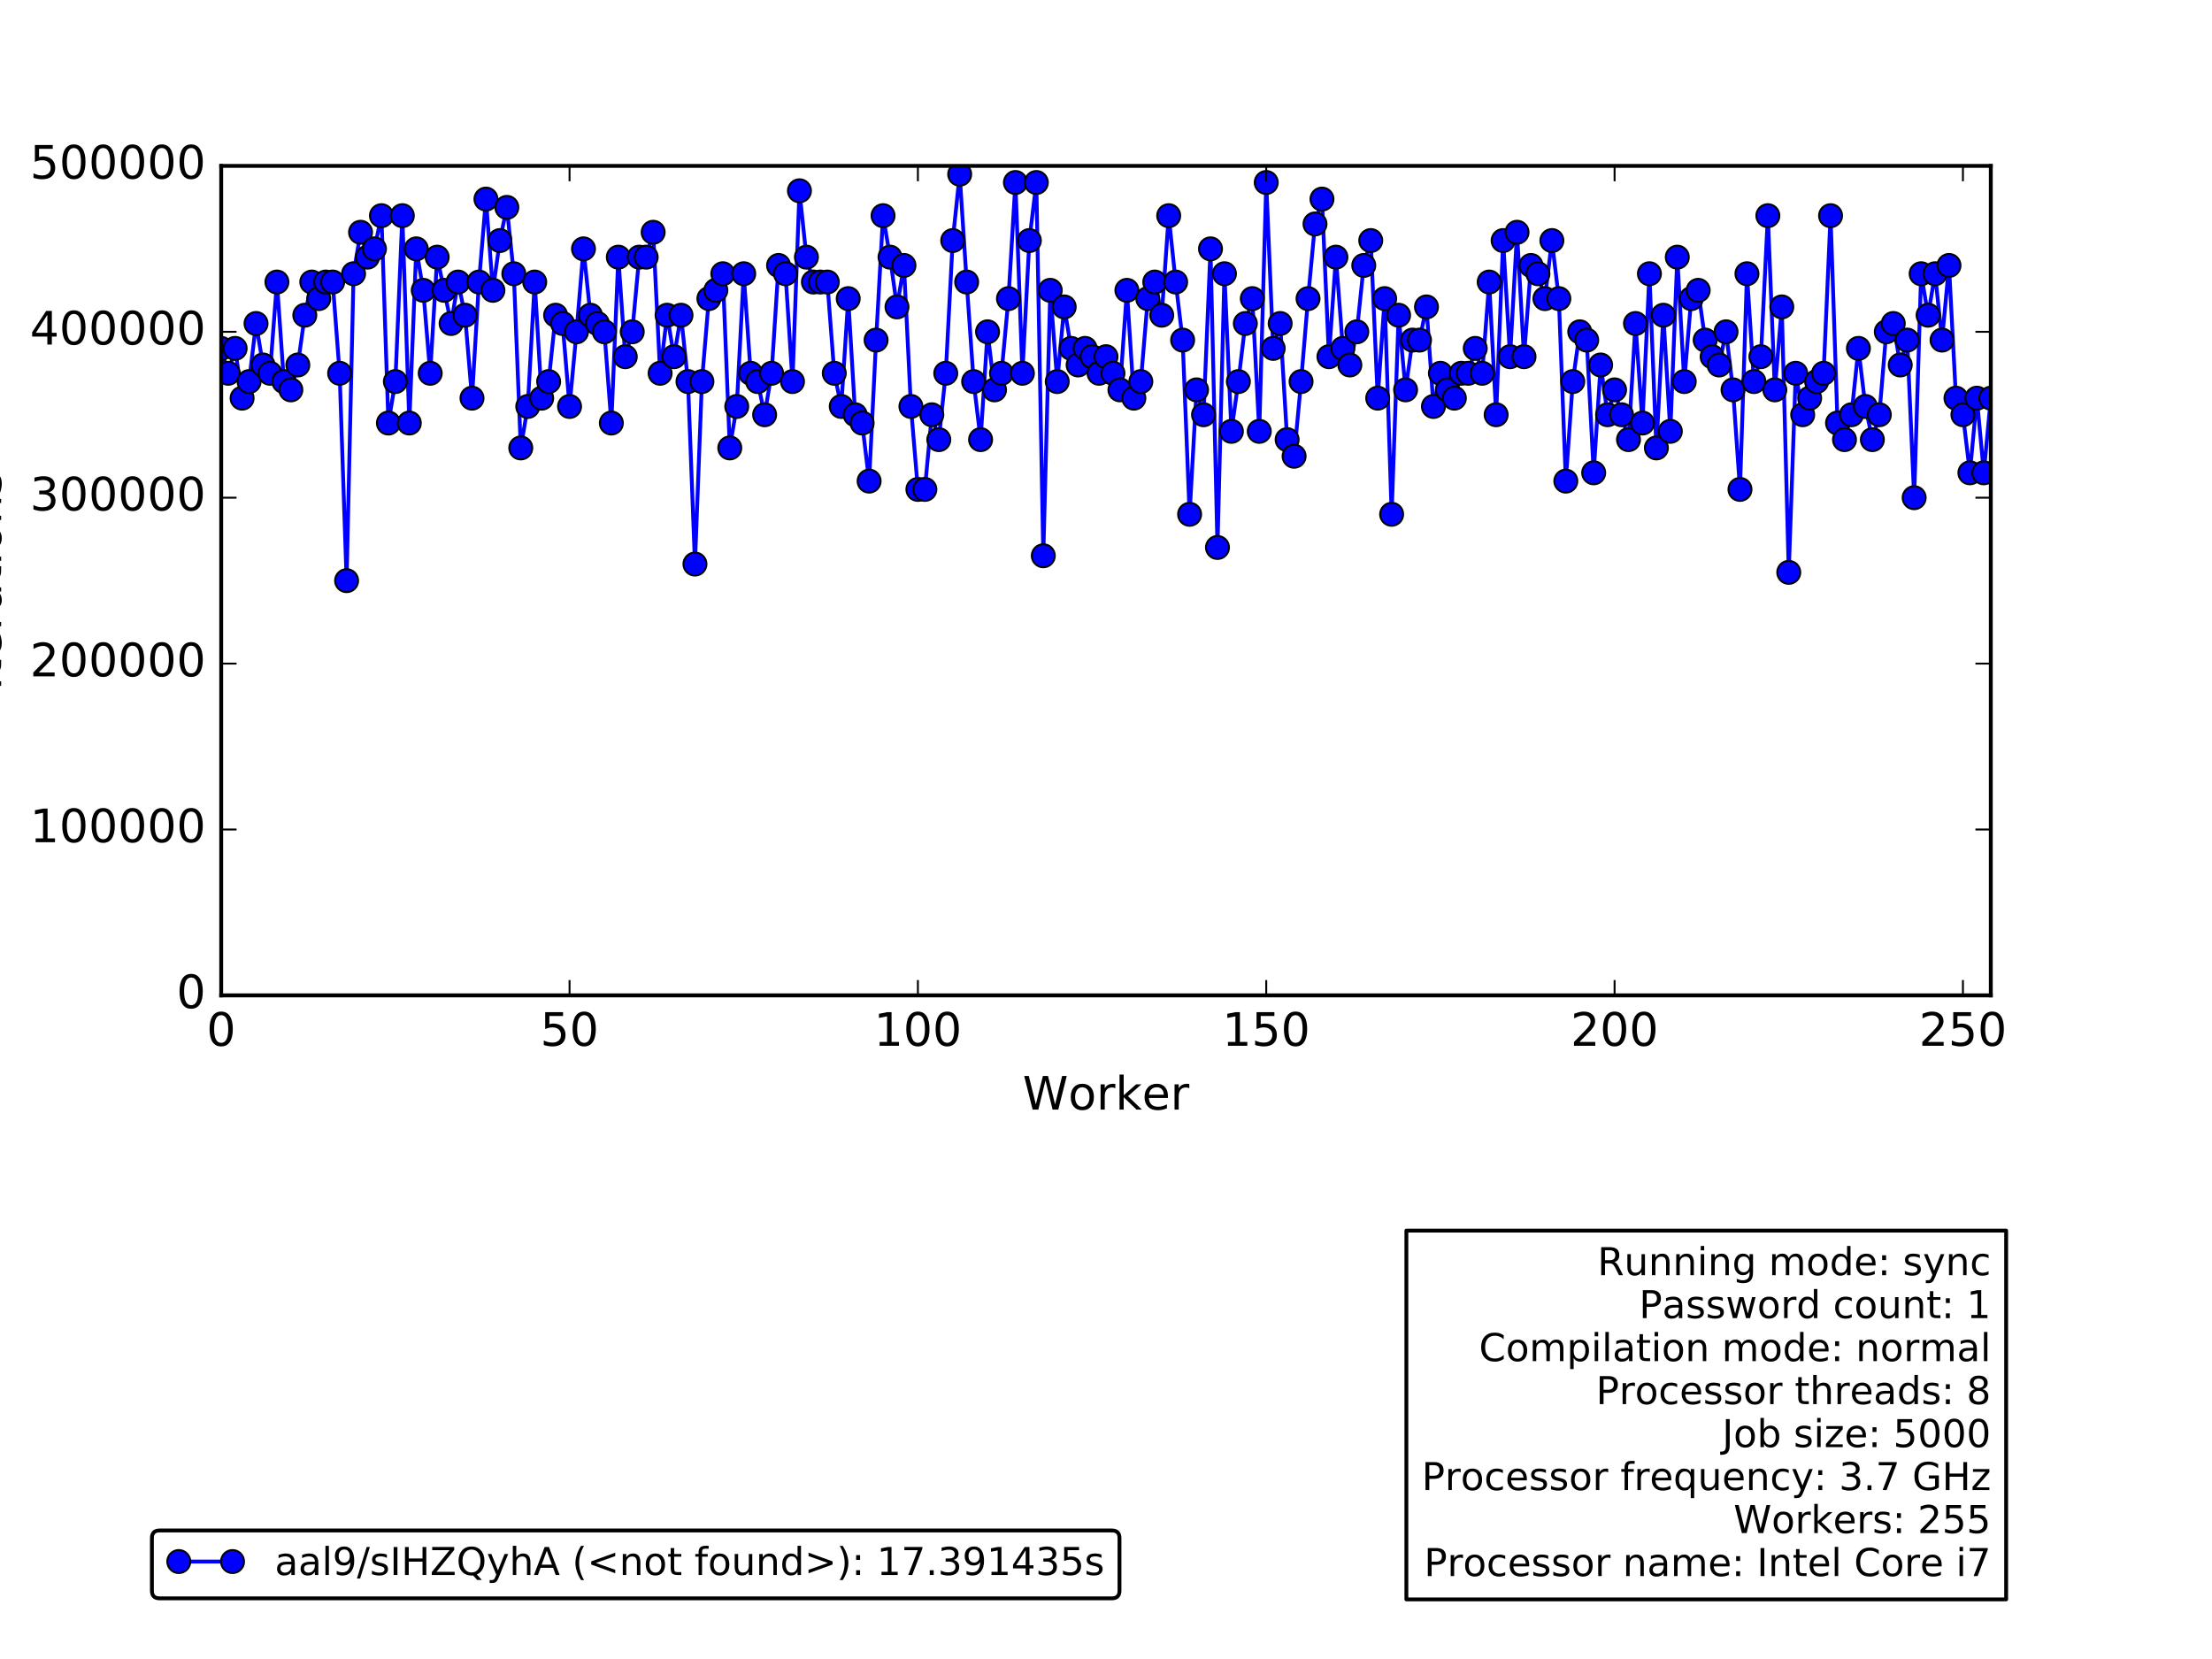 <?xml version="1.0" encoding="utf-8" standalone="no"?>
<!DOCTYPE svg PUBLIC "-//W3C//DTD SVG 1.1//EN"
  "http://www.w3.org/Graphics/SVG/1.1/DTD/svg11.dtd">
<!-- Created with matplotlib (http://matplotlib.org/) -->
<svg height="432pt" version="1.1" viewBox="0 0 576 432" width="576pt" xmlns="http://www.w3.org/2000/svg" xmlns:xlink="http://www.w3.org/1999/xlink">
 <defs>
  <style type="text/css">
*{stroke-linecap:butt;stroke-linejoin:round;stroke-miterlimit:100000;}
  </style>
 </defs>
 <g id="figure_1">
  <g id="patch_1">
   <path d="M 0 432 
L 576 432 
L 576 0 
L 0 0 
z
" style="fill:#ffffff;"/>
  </g>
  <g id="axes_1">
   <g id="patch_2">
    <path d="M 57.6 259.2 
L 518.4 259.2 
L 518.4 43.2 
L 57.6 43.2 
z
" style="fill:#ffffff;"/>
   </g>
   <g id="patch_3">
    <path clip-path="url(#p8cfceb01b2)" d="M 57.6 259.2 
L 520.214 259.2 
L 520.214 259.2 
L 57.6 259.2 
z
" style="fill:#0000ff;opacity:0.4;stroke:#000000;stroke-linejoin:miter;"/>
   </g>
   <g id="line2d_1">
    <path clip-path="url(#p8cfceb01b2)" d="M 57.6 90.72 
L 59.414 97.2 
L 61.228 90.72 
L 63.043 103.68 
L 64.857 99.36 
L 66.671 84.24 
L 68.485 95.04 
L 70.299 97.2 
L 72.113 73.44 
L 73.928 99.36 
L 75.742 101.52 
L 77.556 95.04 
L 79.37 82.08 
L 81.184 73.44 
L 82.998 77.76 
L 84.813 73.44 
L 86.627 73.44 
L 88.441 97.2 
L 90.255 151.2 
L 92.069 71.28 
L 93.883 60.48 
L 95.698 66.96 
L 97.512 64.8 
L 99.326 56.16 
L 101.14 110.16 
L 102.954 99.36 
L 104.769 56.16 
L 106.583 110.16 
L 108.397 64.8 
L 110.211 75.6 
L 112.025 97.2 
L 113.839 66.96 
L 117.468 84.24 
L 119.282 73.44 
L 121.096 82.08 
L 122.91 103.68 
L 124.724 73.44 
L 126.539 51.84 
L 128.353 75.6 
L 130.167 62.64 
L 131.981 54 
L 133.795 71.28 
L 135.609 116.64 
L 137.424 105.84 
L 139.238 73.44 
L 141.052 103.68 
L 142.866 99.36 
L 144.68 82.08 
L 146.494 84.24 
L 148.309 105.84 
L 150.123 86.4 
L 151.937 64.8 
L 153.751 82.08 
L 157.38 86.4 
L 159.194 110.16 
L 161.008 66.96 
L 162.822 92.88 
L 164.636 86.4 
L 166.45 66.96 
L 168.265 66.96 
L 170.079 60.48 
L 171.893 97.2 
L 173.707 82.08 
L 175.521 92.88 
L 177.335 82.08 
L 179.15 99.36 
L 180.964 146.88 
L 182.778 99.36 
L 184.592 77.76 
L 186.406 75.6 
L 188.22 71.28 
L 190.035 116.64 
L 191.849 105.84 
L 193.663 71.28 
L 195.477 97.2 
L 197.291 99.36 
L 199.106 108 
L 200.92 97.2 
L 202.734 69.12 
L 204.548 71.28 
L 206.362 99.36 
L 208.176 49.68 
L 209.991 66.96 
L 211.805 73.44 
L 215.433 73.44 
L 217.247 97.2 
L 219.061 105.84 
L 220.876 77.76 
L 222.69 108 
L 224.504 110.16 
L 226.318 125.28 
L 228.132 88.56 
L 229.946 56.16 
L 231.761 66.96 
L 233.575 79.92 
L 235.389 69.12 
L 237.203 105.84 
L 239.017 127.44 
L 240.831 127.44 
L 242.646 108 
L 244.46 114.48 
L 246.274 97.2 
L 248.088 62.64 
L 249.902 45.36 
L 251.717 73.44 
L 253.531 99.36 
L 255.345 114.48 
L 257.159 86.4 
L 258.973 101.52 
L 260.787 97.2 
L 262.602 77.76 
L 264.416 47.52 
L 266.23 97.2 
L 268.044 62.64 
L 269.858 47.52 
L 271.672 144.72 
L 273.487 75.6 
L 275.301 99.36 
L 277.115 79.92 
L 278.929 90.72 
L 280.743 95.04 
L 282.557 90.72 
L 284.372 92.88 
L 286.186 97.2 
L 288 92.88 
L 291.628 101.52 
L 293.443 75.6 
L 295.257 103.68 
L 297.071 99.36 
L 298.885 77.76 
L 300.699 73.44 
L 302.513 82.08 
L 304.328 56.16 
L 306.142 73.44 
L 307.956 88.56 
L 309.77 133.92 
L 311.584 101.52 
L 313.398 108 
L 315.213 64.8 
L 317.027 142.56 
L 318.841 71.28 
L 320.655 112.32 
L 322.469 99.36 
L 324.283 84.24 
L 326.098 77.76 
L 327.912 112.32 
L 329.726 47.52 
L 331.54 90.72 
L 333.354 84.24 
L 335.169 114.48 
L 336.983 118.8 
L 338.797 99.36 
L 340.611 77.76 
L 342.425 58.32 
L 344.239 51.84 
L 346.054 92.88 
L 347.868 66.96 
L 349.682 90.72 
L 351.496 95.04 
L 353.31 86.4 
L 355.124 69.12 
L 356.939 62.64 
L 358.753 103.68 
L 360.567 77.76 
L 362.381 133.92 
L 364.195 82.08 
L 366.009 101.52 
L 367.824 88.56 
L 369.638 88.56 
L 371.452 79.92 
L 373.266 105.84 
L 375.08 97.2 
L 376.894 101.52 
L 378.709 103.68 
L 380.523 97.2 
L 382.337 97.2 
L 384.151 90.72 
L 385.965 97.2 
L 387.78 73.44 
L 389.594 108 
L 391.408 62.64 
L 393.222 92.88 
L 395.036 60.48 
L 396.85 92.88 
L 398.665 69.12 
L 400.479 71.28 
L 402.293 77.76 
L 404.107 62.64 
L 405.921 77.76 
L 407.735 125.28 
L 409.55 99.36 
L 411.364 86.4 
L 413.178 88.56 
L 414.992 123.12 
L 416.806 95.04 
L 418.62 108 
L 420.435 101.52 
L 424.063 114.48 
L 425.877 84.24 
L 427.691 110.16 
L 429.506 71.28 
L 431.32 116.64 
L 433.134 82.08 
L 434.948 112.32 
L 436.762 66.96 
L 438.576 99.36 
L 440.391 77.76 
L 442.205 75.6 
L 444.019 88.56 
L 445.833 92.88 
L 447.647 95.04 
L 449.461 86.4 
L 451.276 101.52 
L 453.09 127.44 
L 454.904 71.28 
L 456.718 99.36 
L 458.532 92.88 
L 460.346 56.16 
L 462.161 101.52 
L 463.975 79.92 
L 465.789 149.04 
L 467.603 97.2 
L 469.417 108 
L 473.046 99.36 
L 474.86 97.2 
L 476.674 56.16 
L 478.488 110.16 
L 480.302 114.48 
L 482.117 108 
L 483.931 90.72 
L 485.745 105.84 
L 487.559 114.48 
L 489.373 108 
L 491.187 86.4 
L 493.002 84.24 
L 494.816 95.04 
L 496.63 88.56 
L 498.444 129.6 
L 500.258 71.28 
L 502.072 82.08 
L 503.887 71.28 
L 505.701 88.56 
L 507.515 69.12 
L 509.329 103.68 
L 511.143 108 
L 512.957 123.12 
L 514.772 103.68 
L 516.586 123.12 
L 518.4 103.68 
L 518.4 103.68 
" style="fill:none;stroke:#0000ff;stroke-linecap:square;"/>
    <defs>
     <path d="M 0 3 
C 0.796 3 1.559 2.684 2.121 2.121 
C 2.684 1.559 3 0.796 3 0 
C 3 -0.796 2.684 -1.559 2.121 -2.121 
C 1.559 -2.684 0.796 -3 0 -3 
C -0.796 -3 -1.559 -2.684 -2.121 -2.121 
C -2.684 -1.559 -3 -0.796 -3 0 
C -3 0.796 -2.684 1.559 -2.121 2.121 
C -1.559 2.684 -0.796 3 0 3 
z
" id="me4967d6ac1" style="stroke:#000000;stroke-width:0.5;"/>
    </defs>
    <g clip-path="url(#p8cfceb01b2)">
     <use style="fill:#0000ff;stroke:#000000;stroke-width:0.5;" x="57.6" xlink:href="#me4967d6ac1" y="90.72"/>
     <use style="fill:#0000ff;stroke:#000000;stroke-width:0.5;" x="59.414" xlink:href="#me4967d6ac1" y="97.2"/>
     <use style="fill:#0000ff;stroke:#000000;stroke-width:0.5;" x="61.228" xlink:href="#me4967d6ac1" y="90.72"/>
     <use style="fill:#0000ff;stroke:#000000;stroke-width:0.5;" x="63.043" xlink:href="#me4967d6ac1" y="103.68"/>
     <use style="fill:#0000ff;stroke:#000000;stroke-width:0.5;" x="64.857" xlink:href="#me4967d6ac1" y="99.36"/>
     <use style="fill:#0000ff;stroke:#000000;stroke-width:0.5;" x="66.671" xlink:href="#me4967d6ac1" y="84.24"/>
     <use style="fill:#0000ff;stroke:#000000;stroke-width:0.5;" x="68.485" xlink:href="#me4967d6ac1" y="95.04"/>
     <use style="fill:#0000ff;stroke:#000000;stroke-width:0.5;" x="70.299" xlink:href="#me4967d6ac1" y="97.2"/>
     <use style="fill:#0000ff;stroke:#000000;stroke-width:0.5;" x="72.113" xlink:href="#me4967d6ac1" y="73.44"/>
     <use style="fill:#0000ff;stroke:#000000;stroke-width:0.5;" x="73.928" xlink:href="#me4967d6ac1" y="99.36"/>
     <use style="fill:#0000ff;stroke:#000000;stroke-width:0.5;" x="75.742" xlink:href="#me4967d6ac1" y="101.52"/>
     <use style="fill:#0000ff;stroke:#000000;stroke-width:0.5;" x="77.556" xlink:href="#me4967d6ac1" y="95.04"/>
     <use style="fill:#0000ff;stroke:#000000;stroke-width:0.5;" x="79.37" xlink:href="#me4967d6ac1" y="82.08"/>
     <use style="fill:#0000ff;stroke:#000000;stroke-width:0.5;" x="81.184" xlink:href="#me4967d6ac1" y="73.44"/>
     <use style="fill:#0000ff;stroke:#000000;stroke-width:0.5;" x="82.998" xlink:href="#me4967d6ac1" y="77.76"/>
     <use style="fill:#0000ff;stroke:#000000;stroke-width:0.5;" x="84.813" xlink:href="#me4967d6ac1" y="73.44"/>
     <use style="fill:#0000ff;stroke:#000000;stroke-width:0.5;" x="86.627" xlink:href="#me4967d6ac1" y="73.44"/>
     <use style="fill:#0000ff;stroke:#000000;stroke-width:0.5;" x="88.441" xlink:href="#me4967d6ac1" y="97.2"/>
     <use style="fill:#0000ff;stroke:#000000;stroke-width:0.5;" x="90.255" xlink:href="#me4967d6ac1" y="151.2"/>
     <use style="fill:#0000ff;stroke:#000000;stroke-width:0.5;" x="92.069" xlink:href="#me4967d6ac1" y="71.28"/>
     <use style="fill:#0000ff;stroke:#000000;stroke-width:0.5;" x="93.883" xlink:href="#me4967d6ac1" y="60.48"/>
     <use style="fill:#0000ff;stroke:#000000;stroke-width:0.5;" x="95.698" xlink:href="#me4967d6ac1" y="66.96"/>
     <use style="fill:#0000ff;stroke:#000000;stroke-width:0.5;" x="97.512" xlink:href="#me4967d6ac1" y="64.8"/>
     <use style="fill:#0000ff;stroke:#000000;stroke-width:0.5;" x="99.326" xlink:href="#me4967d6ac1" y="56.16"/>
     <use style="fill:#0000ff;stroke:#000000;stroke-width:0.5;" x="101.14" xlink:href="#me4967d6ac1" y="110.16"/>
     <use style="fill:#0000ff;stroke:#000000;stroke-width:0.5;" x="102.954" xlink:href="#me4967d6ac1" y="99.36"/>
     <use style="fill:#0000ff;stroke:#000000;stroke-width:0.5;" x="104.769" xlink:href="#me4967d6ac1" y="56.16"/>
     <use style="fill:#0000ff;stroke:#000000;stroke-width:0.5;" x="106.583" xlink:href="#me4967d6ac1" y="110.16"/>
     <use style="fill:#0000ff;stroke:#000000;stroke-width:0.5;" x="108.397" xlink:href="#me4967d6ac1" y="64.8"/>
     <use style="fill:#0000ff;stroke:#000000;stroke-width:0.5;" x="110.211" xlink:href="#me4967d6ac1" y="75.6"/>
     <use style="fill:#0000ff;stroke:#000000;stroke-width:0.5;" x="112.025" xlink:href="#me4967d6ac1" y="97.2"/>
     <use style="fill:#0000ff;stroke:#000000;stroke-width:0.5;" x="113.839" xlink:href="#me4967d6ac1" y="66.96"/>
     <use style="fill:#0000ff;stroke:#000000;stroke-width:0.5;" x="115.654" xlink:href="#me4967d6ac1" y="75.6"/>
     <use style="fill:#0000ff;stroke:#000000;stroke-width:0.5;" x="117.468" xlink:href="#me4967d6ac1" y="84.24"/>
     <use style="fill:#0000ff;stroke:#000000;stroke-width:0.5;" x="119.282" xlink:href="#me4967d6ac1" y="73.44"/>
     <use style="fill:#0000ff;stroke:#000000;stroke-width:0.5;" x="121.096" xlink:href="#me4967d6ac1" y="82.08"/>
     <use style="fill:#0000ff;stroke:#000000;stroke-width:0.5;" x="122.91" xlink:href="#me4967d6ac1" y="103.68"/>
     <use style="fill:#0000ff;stroke:#000000;stroke-width:0.5;" x="124.724" xlink:href="#me4967d6ac1" y="73.44"/>
     <use style="fill:#0000ff;stroke:#000000;stroke-width:0.5;" x="126.539" xlink:href="#me4967d6ac1" y="51.84"/>
     <use style="fill:#0000ff;stroke:#000000;stroke-width:0.5;" x="128.353" xlink:href="#me4967d6ac1" y="75.6"/>
     <use style="fill:#0000ff;stroke:#000000;stroke-width:0.5;" x="130.167" xlink:href="#me4967d6ac1" y="62.64"/>
     <use style="fill:#0000ff;stroke:#000000;stroke-width:0.5;" x="131.981" xlink:href="#me4967d6ac1" y="54.0"/>
     <use style="fill:#0000ff;stroke:#000000;stroke-width:0.5;" x="133.795" xlink:href="#me4967d6ac1" y="71.28"/>
     <use style="fill:#0000ff;stroke:#000000;stroke-width:0.5;" x="135.609" xlink:href="#me4967d6ac1" y="116.64"/>
     <use style="fill:#0000ff;stroke:#000000;stroke-width:0.5;" x="137.424" xlink:href="#me4967d6ac1" y="105.84"/>
     <use style="fill:#0000ff;stroke:#000000;stroke-width:0.5;" x="139.238" xlink:href="#me4967d6ac1" y="73.44"/>
     <use style="fill:#0000ff;stroke:#000000;stroke-width:0.5;" x="141.052" xlink:href="#me4967d6ac1" y="103.68"/>
     <use style="fill:#0000ff;stroke:#000000;stroke-width:0.5;" x="142.866" xlink:href="#me4967d6ac1" y="99.36"/>
     <use style="fill:#0000ff;stroke:#000000;stroke-width:0.5;" x="144.68" xlink:href="#me4967d6ac1" y="82.08"/>
     <use style="fill:#0000ff;stroke:#000000;stroke-width:0.5;" x="146.494" xlink:href="#me4967d6ac1" y="84.24"/>
     <use style="fill:#0000ff;stroke:#000000;stroke-width:0.5;" x="148.309" xlink:href="#me4967d6ac1" y="105.84"/>
     <use style="fill:#0000ff;stroke:#000000;stroke-width:0.5;" x="150.123" xlink:href="#me4967d6ac1" y="86.4"/>
     <use style="fill:#0000ff;stroke:#000000;stroke-width:0.5;" x="151.937" xlink:href="#me4967d6ac1" y="64.8"/>
     <use style="fill:#0000ff;stroke:#000000;stroke-width:0.5;" x="153.751" xlink:href="#me4967d6ac1" y="82.08"/>
     <use style="fill:#0000ff;stroke:#000000;stroke-width:0.5;" x="155.565" xlink:href="#me4967d6ac1" y="84.24"/>
     <use style="fill:#0000ff;stroke:#000000;stroke-width:0.5;" x="157.38" xlink:href="#me4967d6ac1" y="86.4"/>
     <use style="fill:#0000ff;stroke:#000000;stroke-width:0.5;" x="159.194" xlink:href="#me4967d6ac1" y="110.16"/>
     <use style="fill:#0000ff;stroke:#000000;stroke-width:0.5;" x="161.008" xlink:href="#me4967d6ac1" y="66.96"/>
     <use style="fill:#0000ff;stroke:#000000;stroke-width:0.5;" x="162.822" xlink:href="#me4967d6ac1" y="92.88"/>
     <use style="fill:#0000ff;stroke:#000000;stroke-width:0.5;" x="164.636" xlink:href="#me4967d6ac1" y="86.4"/>
     <use style="fill:#0000ff;stroke:#000000;stroke-width:0.5;" x="166.45" xlink:href="#me4967d6ac1" y="66.96"/>
     <use style="fill:#0000ff;stroke:#000000;stroke-width:0.5;" x="168.265" xlink:href="#me4967d6ac1" y="66.96"/>
     <use style="fill:#0000ff;stroke:#000000;stroke-width:0.5;" x="170.079" xlink:href="#me4967d6ac1" y="60.48"/>
     <use style="fill:#0000ff;stroke:#000000;stroke-width:0.5;" x="171.893" xlink:href="#me4967d6ac1" y="97.2"/>
     <use style="fill:#0000ff;stroke:#000000;stroke-width:0.5;" x="173.707" xlink:href="#me4967d6ac1" y="82.08"/>
     <use style="fill:#0000ff;stroke:#000000;stroke-width:0.5;" x="175.521" xlink:href="#me4967d6ac1" y="92.88"/>
     <use style="fill:#0000ff;stroke:#000000;stroke-width:0.5;" x="177.335" xlink:href="#me4967d6ac1" y="82.08"/>
     <use style="fill:#0000ff;stroke:#000000;stroke-width:0.5;" x="179.15" xlink:href="#me4967d6ac1" y="99.36"/>
     <use style="fill:#0000ff;stroke:#000000;stroke-width:0.5;" x="180.964" xlink:href="#me4967d6ac1" y="146.88"/>
     <use style="fill:#0000ff;stroke:#000000;stroke-width:0.5;" x="182.778" xlink:href="#me4967d6ac1" y="99.36"/>
     <use style="fill:#0000ff;stroke:#000000;stroke-width:0.5;" x="184.592" xlink:href="#me4967d6ac1" y="77.76"/>
     <use style="fill:#0000ff;stroke:#000000;stroke-width:0.5;" x="186.406" xlink:href="#me4967d6ac1" y="75.6"/>
     <use style="fill:#0000ff;stroke:#000000;stroke-width:0.5;" x="188.22" xlink:href="#me4967d6ac1" y="71.28"/>
     <use style="fill:#0000ff;stroke:#000000;stroke-width:0.5;" x="190.035" xlink:href="#me4967d6ac1" y="116.64"/>
     <use style="fill:#0000ff;stroke:#000000;stroke-width:0.5;" x="191.849" xlink:href="#me4967d6ac1" y="105.84"/>
     <use style="fill:#0000ff;stroke:#000000;stroke-width:0.5;" x="193.663" xlink:href="#me4967d6ac1" y="71.28"/>
     <use style="fill:#0000ff;stroke:#000000;stroke-width:0.5;" x="195.477" xlink:href="#me4967d6ac1" y="97.2"/>
     <use style="fill:#0000ff;stroke:#000000;stroke-width:0.5;" x="197.291" xlink:href="#me4967d6ac1" y="99.36"/>
     <use style="fill:#0000ff;stroke:#000000;stroke-width:0.5;" x="199.106" xlink:href="#me4967d6ac1" y="108.0"/>
     <use style="fill:#0000ff;stroke:#000000;stroke-width:0.5;" x="200.92" xlink:href="#me4967d6ac1" y="97.2"/>
     <use style="fill:#0000ff;stroke:#000000;stroke-width:0.5;" x="202.734" xlink:href="#me4967d6ac1" y="69.12"/>
     <use style="fill:#0000ff;stroke:#000000;stroke-width:0.5;" x="204.548" xlink:href="#me4967d6ac1" y="71.28"/>
     <use style="fill:#0000ff;stroke:#000000;stroke-width:0.5;" x="206.362" xlink:href="#me4967d6ac1" y="99.36"/>
     <use style="fill:#0000ff;stroke:#000000;stroke-width:0.5;" x="208.176" xlink:href="#me4967d6ac1" y="49.68"/>
     <use style="fill:#0000ff;stroke:#000000;stroke-width:0.5;" x="209.991" xlink:href="#me4967d6ac1" y="66.96"/>
     <use style="fill:#0000ff;stroke:#000000;stroke-width:0.5;" x="211.805" xlink:href="#me4967d6ac1" y="73.44"/>
     <use style="fill:#0000ff;stroke:#000000;stroke-width:0.5;" x="213.619" xlink:href="#me4967d6ac1" y="73.44"/>
     <use style="fill:#0000ff;stroke:#000000;stroke-width:0.5;" x="215.433" xlink:href="#me4967d6ac1" y="73.44"/>
     <use style="fill:#0000ff;stroke:#000000;stroke-width:0.5;" x="217.247" xlink:href="#me4967d6ac1" y="97.2"/>
     <use style="fill:#0000ff;stroke:#000000;stroke-width:0.5;" x="219.061" xlink:href="#me4967d6ac1" y="105.84"/>
     <use style="fill:#0000ff;stroke:#000000;stroke-width:0.5;" x="220.876" xlink:href="#me4967d6ac1" y="77.76"/>
     <use style="fill:#0000ff;stroke:#000000;stroke-width:0.5;" x="222.69" xlink:href="#me4967d6ac1" y="108.0"/>
     <use style="fill:#0000ff;stroke:#000000;stroke-width:0.5;" x="224.504" xlink:href="#me4967d6ac1" y="110.16"/>
     <use style="fill:#0000ff;stroke:#000000;stroke-width:0.5;" x="226.318" xlink:href="#me4967d6ac1" y="125.28"/>
     <use style="fill:#0000ff;stroke:#000000;stroke-width:0.5;" x="228.132" xlink:href="#me4967d6ac1" y="88.56"/>
     <use style="fill:#0000ff;stroke:#000000;stroke-width:0.5;" x="229.946" xlink:href="#me4967d6ac1" y="56.16"/>
     <use style="fill:#0000ff;stroke:#000000;stroke-width:0.5;" x="231.761" xlink:href="#me4967d6ac1" y="66.96"/>
     <use style="fill:#0000ff;stroke:#000000;stroke-width:0.5;" x="233.575" xlink:href="#me4967d6ac1" y="79.92"/>
     <use style="fill:#0000ff;stroke:#000000;stroke-width:0.5;" x="235.389" xlink:href="#me4967d6ac1" y="69.12"/>
     <use style="fill:#0000ff;stroke:#000000;stroke-width:0.5;" x="237.203" xlink:href="#me4967d6ac1" y="105.84"/>
     <use style="fill:#0000ff;stroke:#000000;stroke-width:0.5;" x="239.017" xlink:href="#me4967d6ac1" y="127.44"/>
     <use style="fill:#0000ff;stroke:#000000;stroke-width:0.5;" x="240.831" xlink:href="#me4967d6ac1" y="127.44"/>
     <use style="fill:#0000ff;stroke:#000000;stroke-width:0.5;" x="242.646" xlink:href="#me4967d6ac1" y="108.0"/>
     <use style="fill:#0000ff;stroke:#000000;stroke-width:0.5;" x="244.46" xlink:href="#me4967d6ac1" y="114.48"/>
     <use style="fill:#0000ff;stroke:#000000;stroke-width:0.5;" x="246.274" xlink:href="#me4967d6ac1" y="97.2"/>
     <use style="fill:#0000ff;stroke:#000000;stroke-width:0.5;" x="248.088" xlink:href="#me4967d6ac1" y="62.64"/>
     <use style="fill:#0000ff;stroke:#000000;stroke-width:0.5;" x="249.902" xlink:href="#me4967d6ac1" y="45.36"/>
     <use style="fill:#0000ff;stroke:#000000;stroke-width:0.5;" x="251.717" xlink:href="#me4967d6ac1" y="73.44"/>
     <use style="fill:#0000ff;stroke:#000000;stroke-width:0.5;" x="253.531" xlink:href="#me4967d6ac1" y="99.36"/>
     <use style="fill:#0000ff;stroke:#000000;stroke-width:0.5;" x="255.345" xlink:href="#me4967d6ac1" y="114.48"/>
     <use style="fill:#0000ff;stroke:#000000;stroke-width:0.5;" x="257.159" xlink:href="#me4967d6ac1" y="86.4"/>
     <use style="fill:#0000ff;stroke:#000000;stroke-width:0.5;" x="258.973" xlink:href="#me4967d6ac1" y="101.52"/>
     <use style="fill:#0000ff;stroke:#000000;stroke-width:0.5;" x="260.787" xlink:href="#me4967d6ac1" y="97.2"/>
     <use style="fill:#0000ff;stroke:#000000;stroke-width:0.5;" x="262.602" xlink:href="#me4967d6ac1" y="77.76"/>
     <use style="fill:#0000ff;stroke:#000000;stroke-width:0.5;" x="264.416" xlink:href="#me4967d6ac1" y="47.52"/>
     <use style="fill:#0000ff;stroke:#000000;stroke-width:0.5;" x="266.23" xlink:href="#me4967d6ac1" y="97.2"/>
     <use style="fill:#0000ff;stroke:#000000;stroke-width:0.5;" x="268.044" xlink:href="#me4967d6ac1" y="62.64"/>
     <use style="fill:#0000ff;stroke:#000000;stroke-width:0.5;" x="269.858" xlink:href="#me4967d6ac1" y="47.52"/>
     <use style="fill:#0000ff;stroke:#000000;stroke-width:0.5;" x="271.672" xlink:href="#me4967d6ac1" y="144.72"/>
     <use style="fill:#0000ff;stroke:#000000;stroke-width:0.5;" x="273.487" xlink:href="#me4967d6ac1" y="75.6"/>
     <use style="fill:#0000ff;stroke:#000000;stroke-width:0.5;" x="275.301" xlink:href="#me4967d6ac1" y="99.36"/>
     <use style="fill:#0000ff;stroke:#000000;stroke-width:0.5;" x="277.115" xlink:href="#me4967d6ac1" y="79.92"/>
     <use style="fill:#0000ff;stroke:#000000;stroke-width:0.5;" x="278.929" xlink:href="#me4967d6ac1" y="90.72"/>
     <use style="fill:#0000ff;stroke:#000000;stroke-width:0.5;" x="280.743" xlink:href="#me4967d6ac1" y="95.04"/>
     <use style="fill:#0000ff;stroke:#000000;stroke-width:0.5;" x="282.557" xlink:href="#me4967d6ac1" y="90.72"/>
     <use style="fill:#0000ff;stroke:#000000;stroke-width:0.5;" x="284.372" xlink:href="#me4967d6ac1" y="92.88"/>
     <use style="fill:#0000ff;stroke:#000000;stroke-width:0.5;" x="286.186" xlink:href="#me4967d6ac1" y="97.2"/>
     <use style="fill:#0000ff;stroke:#000000;stroke-width:0.5;" x="288.0" xlink:href="#me4967d6ac1" y="92.88"/>
     <use style="fill:#0000ff;stroke:#000000;stroke-width:0.5;" x="289.814" xlink:href="#me4967d6ac1" y="97.2"/>
     <use style="fill:#0000ff;stroke:#000000;stroke-width:0.5;" x="291.628" xlink:href="#me4967d6ac1" y="101.52"/>
     <use style="fill:#0000ff;stroke:#000000;stroke-width:0.5;" x="293.443" xlink:href="#me4967d6ac1" y="75.6"/>
     <use style="fill:#0000ff;stroke:#000000;stroke-width:0.5;" x="295.257" xlink:href="#me4967d6ac1" y="103.68"/>
     <use style="fill:#0000ff;stroke:#000000;stroke-width:0.5;" x="297.071" xlink:href="#me4967d6ac1" y="99.36"/>
     <use style="fill:#0000ff;stroke:#000000;stroke-width:0.5;" x="298.885" xlink:href="#me4967d6ac1" y="77.76"/>
     <use style="fill:#0000ff;stroke:#000000;stroke-width:0.5;" x="300.699" xlink:href="#me4967d6ac1" y="73.44"/>
     <use style="fill:#0000ff;stroke:#000000;stroke-width:0.5;" x="302.513" xlink:href="#me4967d6ac1" y="82.08"/>
     <use style="fill:#0000ff;stroke:#000000;stroke-width:0.5;" x="304.328" xlink:href="#me4967d6ac1" y="56.16"/>
     <use style="fill:#0000ff;stroke:#000000;stroke-width:0.5;" x="306.142" xlink:href="#me4967d6ac1" y="73.44"/>
     <use style="fill:#0000ff;stroke:#000000;stroke-width:0.5;" x="307.956" xlink:href="#me4967d6ac1" y="88.56"/>
     <use style="fill:#0000ff;stroke:#000000;stroke-width:0.5;" x="309.77" xlink:href="#me4967d6ac1" y="133.92"/>
     <use style="fill:#0000ff;stroke:#000000;stroke-width:0.5;" x="311.584" xlink:href="#me4967d6ac1" y="101.52"/>
     <use style="fill:#0000ff;stroke:#000000;stroke-width:0.5;" x="313.398" xlink:href="#me4967d6ac1" y="108.0"/>
     <use style="fill:#0000ff;stroke:#000000;stroke-width:0.5;" x="315.213" xlink:href="#me4967d6ac1" y="64.8"/>
     <use style="fill:#0000ff;stroke:#000000;stroke-width:0.5;" x="317.027" xlink:href="#me4967d6ac1" y="142.56"/>
     <use style="fill:#0000ff;stroke:#000000;stroke-width:0.5;" x="318.841" xlink:href="#me4967d6ac1" y="71.28"/>
     <use style="fill:#0000ff;stroke:#000000;stroke-width:0.5;" x="320.655" xlink:href="#me4967d6ac1" y="112.32"/>
     <use style="fill:#0000ff;stroke:#000000;stroke-width:0.5;" x="322.469" xlink:href="#me4967d6ac1" y="99.36"/>
     <use style="fill:#0000ff;stroke:#000000;stroke-width:0.5;" x="324.283" xlink:href="#me4967d6ac1" y="84.24"/>
     <use style="fill:#0000ff;stroke:#000000;stroke-width:0.5;" x="326.098" xlink:href="#me4967d6ac1" y="77.76"/>
     <use style="fill:#0000ff;stroke:#000000;stroke-width:0.5;" x="327.912" xlink:href="#me4967d6ac1" y="112.32"/>
     <use style="fill:#0000ff;stroke:#000000;stroke-width:0.5;" x="329.726" xlink:href="#me4967d6ac1" y="47.52"/>
     <use style="fill:#0000ff;stroke:#000000;stroke-width:0.5;" x="331.54" xlink:href="#me4967d6ac1" y="90.72"/>
     <use style="fill:#0000ff;stroke:#000000;stroke-width:0.5;" x="333.354" xlink:href="#me4967d6ac1" y="84.24"/>
     <use style="fill:#0000ff;stroke:#000000;stroke-width:0.5;" x="335.169" xlink:href="#me4967d6ac1" y="114.48"/>
     <use style="fill:#0000ff;stroke:#000000;stroke-width:0.5;" x="336.983" xlink:href="#me4967d6ac1" y="118.8"/>
     <use style="fill:#0000ff;stroke:#000000;stroke-width:0.5;" x="338.797" xlink:href="#me4967d6ac1" y="99.36"/>
     <use style="fill:#0000ff;stroke:#000000;stroke-width:0.5;" x="340.611" xlink:href="#me4967d6ac1" y="77.76"/>
     <use style="fill:#0000ff;stroke:#000000;stroke-width:0.5;" x="342.425" xlink:href="#me4967d6ac1" y="58.32"/>
     <use style="fill:#0000ff;stroke:#000000;stroke-width:0.5;" x="344.239" xlink:href="#me4967d6ac1" y="51.84"/>
     <use style="fill:#0000ff;stroke:#000000;stroke-width:0.5;" x="346.054" xlink:href="#me4967d6ac1" y="92.88"/>
     <use style="fill:#0000ff;stroke:#000000;stroke-width:0.5;" x="347.868" xlink:href="#me4967d6ac1" y="66.96"/>
     <use style="fill:#0000ff;stroke:#000000;stroke-width:0.5;" x="349.682" xlink:href="#me4967d6ac1" y="90.72"/>
     <use style="fill:#0000ff;stroke:#000000;stroke-width:0.5;" x="351.496" xlink:href="#me4967d6ac1" y="95.04"/>
     <use style="fill:#0000ff;stroke:#000000;stroke-width:0.5;" x="353.31" xlink:href="#me4967d6ac1" y="86.4"/>
     <use style="fill:#0000ff;stroke:#000000;stroke-width:0.5;" x="355.124" xlink:href="#me4967d6ac1" y="69.12"/>
     <use style="fill:#0000ff;stroke:#000000;stroke-width:0.5;" x="356.939" xlink:href="#me4967d6ac1" y="62.64"/>
     <use style="fill:#0000ff;stroke:#000000;stroke-width:0.5;" x="358.753" xlink:href="#me4967d6ac1" y="103.68"/>
     <use style="fill:#0000ff;stroke:#000000;stroke-width:0.5;" x="360.567" xlink:href="#me4967d6ac1" y="77.76"/>
     <use style="fill:#0000ff;stroke:#000000;stroke-width:0.5;" x="362.381" xlink:href="#me4967d6ac1" y="133.92"/>
     <use style="fill:#0000ff;stroke:#000000;stroke-width:0.5;" x="364.195" xlink:href="#me4967d6ac1" y="82.08"/>
     <use style="fill:#0000ff;stroke:#000000;stroke-width:0.5;" x="366.009" xlink:href="#me4967d6ac1" y="101.52"/>
     <use style="fill:#0000ff;stroke:#000000;stroke-width:0.5;" x="367.824" xlink:href="#me4967d6ac1" y="88.56"/>
     <use style="fill:#0000ff;stroke:#000000;stroke-width:0.5;" x="369.638" xlink:href="#me4967d6ac1" y="88.56"/>
     <use style="fill:#0000ff;stroke:#000000;stroke-width:0.5;" x="371.452" xlink:href="#me4967d6ac1" y="79.92"/>
     <use style="fill:#0000ff;stroke:#000000;stroke-width:0.5;" x="373.266" xlink:href="#me4967d6ac1" y="105.84"/>
     <use style="fill:#0000ff;stroke:#000000;stroke-width:0.5;" x="375.08" xlink:href="#me4967d6ac1" y="97.2"/>
     <use style="fill:#0000ff;stroke:#000000;stroke-width:0.5;" x="376.894" xlink:href="#me4967d6ac1" y="101.52"/>
     <use style="fill:#0000ff;stroke:#000000;stroke-width:0.5;" x="378.709" xlink:href="#me4967d6ac1" y="103.68"/>
     <use style="fill:#0000ff;stroke:#000000;stroke-width:0.5;" x="380.523" xlink:href="#me4967d6ac1" y="97.2"/>
     <use style="fill:#0000ff;stroke:#000000;stroke-width:0.5;" x="382.337" xlink:href="#me4967d6ac1" y="97.2"/>
     <use style="fill:#0000ff;stroke:#000000;stroke-width:0.5;" x="384.151" xlink:href="#me4967d6ac1" y="90.72"/>
     <use style="fill:#0000ff;stroke:#000000;stroke-width:0.5;" x="385.965" xlink:href="#me4967d6ac1" y="97.2"/>
     <use style="fill:#0000ff;stroke:#000000;stroke-width:0.5;" x="387.78" xlink:href="#me4967d6ac1" y="73.44"/>
     <use style="fill:#0000ff;stroke:#000000;stroke-width:0.5;" x="389.594" xlink:href="#me4967d6ac1" y="108.0"/>
     <use style="fill:#0000ff;stroke:#000000;stroke-width:0.5;" x="391.408" xlink:href="#me4967d6ac1" y="62.64"/>
     <use style="fill:#0000ff;stroke:#000000;stroke-width:0.5;" x="393.222" xlink:href="#me4967d6ac1" y="92.88"/>
     <use style="fill:#0000ff;stroke:#000000;stroke-width:0.5;" x="395.036" xlink:href="#me4967d6ac1" y="60.48"/>
     <use style="fill:#0000ff;stroke:#000000;stroke-width:0.5;" x="396.85" xlink:href="#me4967d6ac1" y="92.88"/>
     <use style="fill:#0000ff;stroke:#000000;stroke-width:0.5;" x="398.665" xlink:href="#me4967d6ac1" y="69.12"/>
     <use style="fill:#0000ff;stroke:#000000;stroke-width:0.5;" x="400.479" xlink:href="#me4967d6ac1" y="71.28"/>
     <use style="fill:#0000ff;stroke:#000000;stroke-width:0.5;" x="402.293" xlink:href="#me4967d6ac1" y="77.76"/>
     <use style="fill:#0000ff;stroke:#000000;stroke-width:0.5;" x="404.107" xlink:href="#me4967d6ac1" y="62.64"/>
     <use style="fill:#0000ff;stroke:#000000;stroke-width:0.5;" x="405.921" xlink:href="#me4967d6ac1" y="77.76"/>
     <use style="fill:#0000ff;stroke:#000000;stroke-width:0.5;" x="407.735" xlink:href="#me4967d6ac1" y="125.28"/>
     <use style="fill:#0000ff;stroke:#000000;stroke-width:0.5;" x="409.55" xlink:href="#me4967d6ac1" y="99.36"/>
     <use style="fill:#0000ff;stroke:#000000;stroke-width:0.5;" x="411.364" xlink:href="#me4967d6ac1" y="86.4"/>
     <use style="fill:#0000ff;stroke:#000000;stroke-width:0.5;" x="413.178" xlink:href="#me4967d6ac1" y="88.56"/>
     <use style="fill:#0000ff;stroke:#000000;stroke-width:0.5;" x="414.992" xlink:href="#me4967d6ac1" y="123.12"/>
     <use style="fill:#0000ff;stroke:#000000;stroke-width:0.5;" x="416.806" xlink:href="#me4967d6ac1" y="95.04"/>
     <use style="fill:#0000ff;stroke:#000000;stroke-width:0.5;" x="418.62" xlink:href="#me4967d6ac1" y="108.0"/>
     <use style="fill:#0000ff;stroke:#000000;stroke-width:0.5;" x="420.435" xlink:href="#me4967d6ac1" y="101.52"/>
     <use style="fill:#0000ff;stroke:#000000;stroke-width:0.5;" x="422.249" xlink:href="#me4967d6ac1" y="108.0"/>
     <use style="fill:#0000ff;stroke:#000000;stroke-width:0.5;" x="424.063" xlink:href="#me4967d6ac1" y="114.48"/>
     <use style="fill:#0000ff;stroke:#000000;stroke-width:0.5;" x="425.877" xlink:href="#me4967d6ac1" y="84.24"/>
     <use style="fill:#0000ff;stroke:#000000;stroke-width:0.5;" x="427.691" xlink:href="#me4967d6ac1" y="110.16"/>
     <use style="fill:#0000ff;stroke:#000000;stroke-width:0.5;" x="429.506" xlink:href="#me4967d6ac1" y="71.28"/>
     <use style="fill:#0000ff;stroke:#000000;stroke-width:0.5;" x="431.32" xlink:href="#me4967d6ac1" y="116.64"/>
     <use style="fill:#0000ff;stroke:#000000;stroke-width:0.5;" x="433.134" xlink:href="#me4967d6ac1" y="82.08"/>
     <use style="fill:#0000ff;stroke:#000000;stroke-width:0.5;" x="434.948" xlink:href="#me4967d6ac1" y="112.32"/>
     <use style="fill:#0000ff;stroke:#000000;stroke-width:0.5;" x="436.762" xlink:href="#me4967d6ac1" y="66.96"/>
     <use style="fill:#0000ff;stroke:#000000;stroke-width:0.5;" x="438.576" xlink:href="#me4967d6ac1" y="99.36"/>
     <use style="fill:#0000ff;stroke:#000000;stroke-width:0.5;" x="440.391" xlink:href="#me4967d6ac1" y="77.76"/>
     <use style="fill:#0000ff;stroke:#000000;stroke-width:0.5;" x="442.205" xlink:href="#me4967d6ac1" y="75.6"/>
     <use style="fill:#0000ff;stroke:#000000;stroke-width:0.5;" x="444.019" xlink:href="#me4967d6ac1" y="88.56"/>
     <use style="fill:#0000ff;stroke:#000000;stroke-width:0.5;" x="445.833" xlink:href="#me4967d6ac1" y="92.88"/>
     <use style="fill:#0000ff;stroke:#000000;stroke-width:0.5;" x="447.647" xlink:href="#me4967d6ac1" y="95.04"/>
     <use style="fill:#0000ff;stroke:#000000;stroke-width:0.5;" x="449.461" xlink:href="#me4967d6ac1" y="86.4"/>
     <use style="fill:#0000ff;stroke:#000000;stroke-width:0.5;" x="451.276" xlink:href="#me4967d6ac1" y="101.52"/>
     <use style="fill:#0000ff;stroke:#000000;stroke-width:0.5;" x="453.09" xlink:href="#me4967d6ac1" y="127.44"/>
     <use style="fill:#0000ff;stroke:#000000;stroke-width:0.5;" x="454.904" xlink:href="#me4967d6ac1" y="71.28"/>
     <use style="fill:#0000ff;stroke:#000000;stroke-width:0.5;" x="456.718" xlink:href="#me4967d6ac1" y="99.36"/>
     <use style="fill:#0000ff;stroke:#000000;stroke-width:0.5;" x="458.532" xlink:href="#me4967d6ac1" y="92.88"/>
     <use style="fill:#0000ff;stroke:#000000;stroke-width:0.5;" x="460.346" xlink:href="#me4967d6ac1" y="56.16"/>
     <use style="fill:#0000ff;stroke:#000000;stroke-width:0.5;" x="462.161" xlink:href="#me4967d6ac1" y="101.52"/>
     <use style="fill:#0000ff;stroke:#000000;stroke-width:0.5;" x="463.975" xlink:href="#me4967d6ac1" y="79.92"/>
     <use style="fill:#0000ff;stroke:#000000;stroke-width:0.5;" x="465.789" xlink:href="#me4967d6ac1" y="149.04"/>
     <use style="fill:#0000ff;stroke:#000000;stroke-width:0.5;" x="467.603" xlink:href="#me4967d6ac1" y="97.2"/>
     <use style="fill:#0000ff;stroke:#000000;stroke-width:0.5;" x="469.417" xlink:href="#me4967d6ac1" y="108.0"/>
     <use style="fill:#0000ff;stroke:#000000;stroke-width:0.5;" x="471.231" xlink:href="#me4967d6ac1" y="103.68"/>
     <use style="fill:#0000ff;stroke:#000000;stroke-width:0.5;" x="473.046" xlink:href="#me4967d6ac1" y="99.36"/>
     <use style="fill:#0000ff;stroke:#000000;stroke-width:0.5;" x="474.86" xlink:href="#me4967d6ac1" y="97.2"/>
     <use style="fill:#0000ff;stroke:#000000;stroke-width:0.5;" x="476.674" xlink:href="#me4967d6ac1" y="56.16"/>
     <use style="fill:#0000ff;stroke:#000000;stroke-width:0.5;" x="478.488" xlink:href="#me4967d6ac1" y="110.16"/>
     <use style="fill:#0000ff;stroke:#000000;stroke-width:0.5;" x="480.302" xlink:href="#me4967d6ac1" y="114.48"/>
     <use style="fill:#0000ff;stroke:#000000;stroke-width:0.5;" x="482.117" xlink:href="#me4967d6ac1" y="108.0"/>
     <use style="fill:#0000ff;stroke:#000000;stroke-width:0.5;" x="483.931" xlink:href="#me4967d6ac1" y="90.72"/>
     <use style="fill:#0000ff;stroke:#000000;stroke-width:0.5;" x="485.745" xlink:href="#me4967d6ac1" y="105.84"/>
     <use style="fill:#0000ff;stroke:#000000;stroke-width:0.5;" x="487.559" xlink:href="#me4967d6ac1" y="114.48"/>
     <use style="fill:#0000ff;stroke:#000000;stroke-width:0.5;" x="489.373" xlink:href="#me4967d6ac1" y="108.0"/>
     <use style="fill:#0000ff;stroke:#000000;stroke-width:0.5;" x="491.187" xlink:href="#me4967d6ac1" y="86.4"/>
     <use style="fill:#0000ff;stroke:#000000;stroke-width:0.5;" x="493.002" xlink:href="#me4967d6ac1" y="84.24"/>
     <use style="fill:#0000ff;stroke:#000000;stroke-width:0.5;" x="494.816" xlink:href="#me4967d6ac1" y="95.04"/>
     <use style="fill:#0000ff;stroke:#000000;stroke-width:0.5;" x="496.63" xlink:href="#me4967d6ac1" y="88.56"/>
     <use style="fill:#0000ff;stroke:#000000;stroke-width:0.5;" x="498.444" xlink:href="#me4967d6ac1" y="129.6"/>
     <use style="fill:#0000ff;stroke:#000000;stroke-width:0.5;" x="500.258" xlink:href="#me4967d6ac1" y="71.28"/>
     <use style="fill:#0000ff;stroke:#000000;stroke-width:0.5;" x="502.072" xlink:href="#me4967d6ac1" y="82.08"/>
     <use style="fill:#0000ff;stroke:#000000;stroke-width:0.5;" x="503.887" xlink:href="#me4967d6ac1" y="71.28"/>
     <use style="fill:#0000ff;stroke:#000000;stroke-width:0.5;" x="505.701" xlink:href="#me4967d6ac1" y="88.56"/>
     <use style="fill:#0000ff;stroke:#000000;stroke-width:0.5;" x="507.515" xlink:href="#me4967d6ac1" y="69.12"/>
     <use style="fill:#0000ff;stroke:#000000;stroke-width:0.5;" x="509.329" xlink:href="#me4967d6ac1" y="103.68"/>
     <use style="fill:#0000ff;stroke:#000000;stroke-width:0.5;" x="511.143" xlink:href="#me4967d6ac1" y="108.0"/>
     <use style="fill:#0000ff;stroke:#000000;stroke-width:0.5;" x="512.957" xlink:href="#me4967d6ac1" y="123.12"/>
     <use style="fill:#0000ff;stroke:#000000;stroke-width:0.5;" x="514.772" xlink:href="#me4967d6ac1" y="103.68"/>
     <use style="fill:#0000ff;stroke:#000000;stroke-width:0.5;" x="516.586" xlink:href="#me4967d6ac1" y="123.12"/>
     <use style="fill:#0000ff;stroke:#000000;stroke-width:0.5;" x="518.4" xlink:href="#me4967d6ac1" y="103.68"/>
    </g>
   </g>
   <g id="patch_4">
    <path d="M 57.6 43.2 
L 518.4 43.2 
" style="fill:none;stroke:#000000;stroke-linecap:square;stroke-linejoin:miter;"/>
   </g>
   <g id="patch_5">
    <path d="M 57.6 259.2 
L 57.6 43.2 
" style="fill:none;stroke:#000000;stroke-linecap:square;stroke-linejoin:miter;"/>
   </g>
   <g id="patch_6">
    <path d="M 57.6 259.2 
L 518.4 259.2 
" style="fill:none;stroke:#000000;stroke-linecap:square;stroke-linejoin:miter;"/>
   </g>
   <g id="patch_7">
    <path d="M 518.4 259.2 
L 518.4 43.2 
" style="fill:none;stroke:#000000;stroke-linecap:square;stroke-linejoin:miter;"/>
   </g>
   <g id="matplotlib.axis_1">
    <g id="xtick_1">
     <g id="line2d_2">
      <defs>
       <path d="M 0 0 
L 0 -4 
" id="m07af3176b1" style="stroke:#000000;stroke-width:0.5;"/>
      </defs>
      <g>
       <use style="stroke:#000000;stroke-width:0.5;" x="57.6" xlink:href="#m07af3176b1" y="259.2"/>
      </g>
     </g>
     <g id="line2d_3">
      <defs>
       <path d="M 0 0 
L 0 4 
" id="m9003daed2b" style="stroke:#000000;stroke-width:0.5;"/>
      </defs>
      <g>
       <use style="stroke:#000000;stroke-width:0.5;" x="57.6" xlink:href="#m9003daed2b" y="43.2"/>
      </g>
     </g>
     <g id="text_1">
      <!-- 0 -->
      <defs>
       <path d="M 31.781 66.406 
Q 24.172 66.406 20.328 58.906 
Q 16.5 51.422 16.5 36.375 
Q 16.5 21.391 20.328 13.891 
Q 24.172 6.391 31.781 6.391 
Q 39.453 6.391 43.281 13.891 
Q 47.125 21.391 47.125 36.375 
Q 47.125 51.422 43.281 58.906 
Q 39.453 66.406 31.781 66.406 
M 31.781 74.219 
Q 44.047 74.219 50.516 64.516 
Q 56.984 54.828 56.984 36.375 
Q 56.984 17.969 50.516 8.266 
Q 44.047 -1.422 31.781 -1.422 
Q 19.531 -1.422 13.062 8.266 
Q 6.594 17.969 6.594 36.375 
Q 6.594 54.828 13.062 64.516 
Q 19.531 74.219 31.781 74.219 
" id="BitstreamVeraSans-Roman-30"/>
      </defs>
      <g transform="translate(53.782 272.318)scale(0.12 -0.12)">
       <use xlink:href="#BitstreamVeraSans-Roman-30"/>
      </g>
     </g>
    </g>
    <g id="xtick_2">
     <g id="line2d_4">
      <g>
       <use style="stroke:#000000;stroke-width:0.5;" x="148.309" xlink:href="#m07af3176b1" y="259.2"/>
      </g>
     </g>
     <g id="line2d_5">
      <g>
       <use style="stroke:#000000;stroke-width:0.5;" x="148.309" xlink:href="#m9003daed2b" y="43.2"/>
      </g>
     </g>
     <g id="text_2">
      <!-- 50 -->
      <defs>
       <path d="M 10.797 72.906 
L 49.516 72.906 
L 49.516 64.594 
L 19.828 64.594 
L 19.828 46.734 
Q 21.969 47.469 24.109 47.828 
Q 26.266 48.188 28.422 48.188 
Q 40.625 48.188 47.75 41.5 
Q 54.891 34.812 54.891 23.391 
Q 54.891 11.625 47.562 5.094 
Q 40.234 -1.422 26.906 -1.422 
Q 22.312 -1.422 17.547 -0.641 
Q 12.797 0.141 7.719 1.703 
L 7.719 11.625 
Q 12.109 9.234 16.797 8.062 
Q 21.484 6.891 26.703 6.891 
Q 35.156 6.891 40.078 11.328 
Q 45.016 15.766 45.016 23.391 
Q 45.016 31 40.078 35.438 
Q 35.156 39.891 26.703 39.891 
Q 22.75 39.891 18.812 39.016 
Q 14.891 38.141 10.797 36.281 
z
" id="BitstreamVeraSans-Roman-35"/>
      </defs>
      <g transform="translate(140.674 272.318)scale(0.12 -0.12)">
       <use xlink:href="#BitstreamVeraSans-Roman-35"/>
       <use x="63.623" xlink:href="#BitstreamVeraSans-Roman-30"/>
      </g>
     </g>
    </g>
    <g id="xtick_3">
     <g id="line2d_6">
      <g>
       <use style="stroke:#000000;stroke-width:0.5;" x="239.017" xlink:href="#m07af3176b1" y="259.2"/>
      </g>
     </g>
     <g id="line2d_7">
      <g>
       <use style="stroke:#000000;stroke-width:0.5;" x="239.017" xlink:href="#m9003daed2b" y="43.2"/>
      </g>
     </g>
     <g id="text_3">
      <!-- 100 -->
      <defs>
       <path d="M 12.406 8.297 
L 28.516 8.297 
L 28.516 63.922 
L 10.984 60.406 
L 10.984 69.391 
L 28.422 72.906 
L 38.281 72.906 
L 38.281 8.297 
L 54.391 8.297 
L 54.391 0 
L 12.406 0 
z
" id="BitstreamVeraSans-Roman-31"/>
      </defs>
      <g transform="translate(227.565 272.318)scale(0.12 -0.12)">
       <use xlink:href="#BitstreamVeraSans-Roman-31"/>
       <use x="63.623" xlink:href="#BitstreamVeraSans-Roman-30"/>
       <use x="127.246" xlink:href="#BitstreamVeraSans-Roman-30"/>
      </g>
     </g>
    </g>
    <g id="xtick_4">
     <g id="line2d_8">
      <g>
       <use style="stroke:#000000;stroke-width:0.5;" x="329.726" xlink:href="#m07af3176b1" y="259.2"/>
      </g>
     </g>
     <g id="line2d_9">
      <g>
       <use style="stroke:#000000;stroke-width:0.5;" x="329.726" xlink:href="#m9003daed2b" y="43.2"/>
      </g>
     </g>
     <g id="text_4">
      <!-- 150 -->
      <g transform="translate(318.273 272.318)scale(0.12 -0.12)">
       <use xlink:href="#BitstreamVeraSans-Roman-31"/>
       <use x="63.623" xlink:href="#BitstreamVeraSans-Roman-35"/>
       <use x="127.246" xlink:href="#BitstreamVeraSans-Roman-30"/>
      </g>
     </g>
    </g>
    <g id="xtick_5">
     <g id="line2d_10">
      <g>
       <use style="stroke:#000000;stroke-width:0.5;" x="420.435" xlink:href="#m07af3176b1" y="259.2"/>
      </g>
     </g>
     <g id="line2d_11">
      <g>
       <use style="stroke:#000000;stroke-width:0.5;" x="420.435" xlink:href="#m9003daed2b" y="43.2"/>
      </g>
     </g>
     <g id="text_5">
      <!-- 200 -->
      <defs>
       <path d="M 19.188 8.297 
L 53.609 8.297 
L 53.609 0 
L 7.328 0 
L 7.328 8.297 
Q 12.938 14.109 22.625 23.891 
Q 32.328 33.688 34.812 36.531 
Q 39.547 41.844 41.422 45.531 
Q 43.312 49.219 43.312 52.781 
Q 43.312 58.594 39.234 62.25 
Q 35.156 65.922 28.609 65.922 
Q 23.969 65.922 18.812 64.312 
Q 13.672 62.703 7.812 59.422 
L 7.812 69.391 
Q 13.766 71.781 18.938 73 
Q 24.125 74.219 28.422 74.219 
Q 39.75 74.219 46.484 68.547 
Q 53.219 62.891 53.219 53.422 
Q 53.219 48.922 51.531 44.891 
Q 49.859 40.875 45.406 35.406 
Q 44.188 33.984 37.641 27.219 
Q 31.109 20.453 19.188 8.297 
" id="BitstreamVeraSans-Roman-32"/>
      </defs>
      <g transform="translate(408.982 272.318)scale(0.12 -0.12)">
       <use xlink:href="#BitstreamVeraSans-Roman-32"/>
       <use x="63.623" xlink:href="#BitstreamVeraSans-Roman-30"/>
       <use x="127.246" xlink:href="#BitstreamVeraSans-Roman-30"/>
      </g>
     </g>
    </g>
    <g id="xtick_6">
     <g id="line2d_12">
      <g>
       <use style="stroke:#000000;stroke-width:0.5;" x="511.143" xlink:href="#m07af3176b1" y="259.2"/>
      </g>
     </g>
     <g id="line2d_13">
      <g>
       <use style="stroke:#000000;stroke-width:0.5;" x="511.143" xlink:href="#m9003daed2b" y="43.2"/>
      </g>
     </g>
     <g id="text_6">
      <!-- 250 -->
      <g transform="translate(499.691 272.318)scale(0.12 -0.12)">
       <use xlink:href="#BitstreamVeraSans-Roman-32"/>
       <use x="63.623" xlink:href="#BitstreamVeraSans-Roman-35"/>
       <use x="127.246" xlink:href="#BitstreamVeraSans-Roman-30"/>
      </g>
     </g>
    </g>
    <g id="text_7">
     <!-- Worker -->
     <defs>
      <path d="M 56.203 29.594 
L 56.203 25.203 
L 14.891 25.203 
Q 15.484 15.922 20.484 11.062 
Q 25.484 6.203 34.422 6.203 
Q 39.594 6.203 44.453 7.469 
Q 49.312 8.734 54.109 11.281 
L 54.109 2.781 
Q 49.266 0.734 44.188 -0.344 
Q 39.109 -1.422 33.891 -1.422 
Q 20.797 -1.422 13.156 6.188 
Q 5.516 13.812 5.516 26.812 
Q 5.516 40.234 12.766 48.109 
Q 20.016 56 32.328 56 
Q 43.359 56 49.781 48.891 
Q 56.203 41.797 56.203 29.594 
M 47.219 32.234 
Q 47.125 39.594 43.094 43.984 
Q 39.062 48.391 32.422 48.391 
Q 24.906 48.391 20.391 44.141 
Q 15.875 39.891 15.188 32.172 
z
" id="BitstreamVeraSans-Roman-65"/>
      <path d="M 3.328 72.906 
L 13.281 72.906 
L 28.609 11.281 
L 43.891 72.906 
L 54.984 72.906 
L 70.312 11.281 
L 85.594 72.906 
L 95.609 72.906 
L 77.297 0 
L 64.891 0 
L 49.516 63.281 
L 33.984 0 
L 21.578 0 
z
" id="BitstreamVeraSans-Roman-57"/>
      <path d="M 9.078 75.984 
L 18.109 75.984 
L 18.109 31.109 
L 44.922 54.688 
L 56.391 54.688 
L 27.391 29.109 
L 57.625 0 
L 45.906 0 
L 18.109 26.703 
L 18.109 0 
L 9.078 0 
z
" id="BitstreamVeraSans-Roman-6b"/>
      <path d="M 30.609 48.391 
Q 23.391 48.391 19.188 42.75 
Q 14.984 37.109 14.984 27.297 
Q 14.984 17.484 19.156 11.844 
Q 23.344 6.203 30.609 6.203 
Q 37.797 6.203 41.984 11.859 
Q 46.188 17.531 46.188 27.297 
Q 46.188 37.016 41.984 42.703 
Q 37.797 48.391 30.609 48.391 
M 30.609 56 
Q 42.328 56 49.016 48.375 
Q 55.719 40.766 55.719 27.297 
Q 55.719 13.875 49.016 6.219 
Q 42.328 -1.422 30.609 -1.422 
Q 18.844 -1.422 12.172 6.219 
Q 5.516 13.875 5.516 27.297 
Q 5.516 40.766 12.172 48.375 
Q 18.844 56 30.609 56 
" id="BitstreamVeraSans-Roman-6f"/>
      <path d="M 41.109 46.297 
Q 39.594 47.172 37.812 47.578 
Q 36.031 48 33.891 48 
Q 26.266 48 22.188 43.047 
Q 18.109 38.094 18.109 28.812 
L 18.109 0 
L 9.078 0 
L 9.078 54.688 
L 18.109 54.688 
L 18.109 46.188 
Q 20.953 51.172 25.484 53.578 
Q 30.031 56 36.531 56 
Q 37.453 56 38.578 55.875 
Q 39.703 55.766 41.062 55.516 
z
" id="BitstreamVeraSans-Roman-72"/>
     </defs>
     <g transform="translate(266.304 288.932)scale(0.12 -0.12)">
      <use xlink:href="#BitstreamVeraSans-Roman-57"/>
      <use x="98.799" xlink:href="#BitstreamVeraSans-Roman-6f"/>
      <use x="159.98" xlink:href="#BitstreamVeraSans-Roman-72"/>
      <use x="201.094" xlink:href="#BitstreamVeraSans-Roman-6b"/>
      <use x="258.957" xlink:href="#BitstreamVeraSans-Roman-65"/>
      <use x="320.48" xlink:href="#BitstreamVeraSans-Roman-72"/>
     </g>
    </g>
   </g>
   <g id="matplotlib.axis_2">
    <g id="ytick_1">
     <g id="line2d_14">
      <defs>
       <path d="M 0 0 
L 4 0 
" id="m17433bd9f7" style="stroke:#000000;stroke-width:0.5;"/>
      </defs>
      <g>
       <use style="stroke:#000000;stroke-width:0.5;" x="57.6" xlink:href="#m17433bd9f7" y="259.2"/>
      </g>
     </g>
     <g id="line2d_15">
      <defs>
       <path d="M 0 0 
L -4 0 
" id="m02f2de23d9" style="stroke:#000000;stroke-width:0.5;"/>
      </defs>
      <g>
       <use style="stroke:#000000;stroke-width:0.5;" x="518.4" xlink:href="#m02f2de23d9" y="259.2"/>
      </g>
     </g>
     <g id="text_8">
      <!-- 0 -->
      <g transform="translate(45.965 262.511)scale(0.12 -0.12)">
       <use xlink:href="#BitstreamVeraSans-Roman-30"/>
      </g>
     </g>
    </g>
    <g id="ytick_2">
     <g id="line2d_16">
      <g>
       <use style="stroke:#000000;stroke-width:0.5;" x="57.6" xlink:href="#m17433bd9f7" y="216.0"/>
      </g>
     </g>
     <g id="line2d_17">
      <g>
       <use style="stroke:#000000;stroke-width:0.5;" x="518.4" xlink:href="#m02f2de23d9" y="216.0"/>
      </g>
     </g>
     <g id="text_9">
      <!-- 100000 -->
      <g transform="translate(7.79 219.311)scale(0.12 -0.12)">
       <use xlink:href="#BitstreamVeraSans-Roman-31"/>
       <use x="63.623" xlink:href="#BitstreamVeraSans-Roman-30"/>
       <use x="127.246" xlink:href="#BitstreamVeraSans-Roman-30"/>
       <use x="190.869" xlink:href="#BitstreamVeraSans-Roman-30"/>
       <use x="254.492" xlink:href="#BitstreamVeraSans-Roman-30"/>
       <use x="318.115" xlink:href="#BitstreamVeraSans-Roman-30"/>
      </g>
     </g>
    </g>
    <g id="ytick_3">
     <g id="line2d_18">
      <g>
       <use style="stroke:#000000;stroke-width:0.5;" x="57.6" xlink:href="#m17433bd9f7" y="172.8"/>
      </g>
     </g>
     <g id="line2d_19">
      <g>
       <use style="stroke:#000000;stroke-width:0.5;" x="518.4" xlink:href="#m02f2de23d9" y="172.8"/>
      </g>
     </g>
     <g id="text_10">
      <!-- 200000 -->
      <g transform="translate(7.79 176.111)scale(0.12 -0.12)">
       <use xlink:href="#BitstreamVeraSans-Roman-32"/>
       <use x="63.623" xlink:href="#BitstreamVeraSans-Roman-30"/>
       <use x="127.246" xlink:href="#BitstreamVeraSans-Roman-30"/>
       <use x="190.869" xlink:href="#BitstreamVeraSans-Roman-30"/>
       <use x="254.492" xlink:href="#BitstreamVeraSans-Roman-30"/>
       <use x="318.115" xlink:href="#BitstreamVeraSans-Roman-30"/>
      </g>
     </g>
    </g>
    <g id="ytick_4">
     <g id="line2d_20">
      <g>
       <use style="stroke:#000000;stroke-width:0.5;" x="57.6" xlink:href="#m17433bd9f7" y="129.6"/>
      </g>
     </g>
     <g id="line2d_21">
      <g>
       <use style="stroke:#000000;stroke-width:0.5;" x="518.4" xlink:href="#m02f2de23d9" y="129.6"/>
      </g>
     </g>
     <g id="text_11">
      <!-- 300000 -->
      <defs>
       <path d="M 40.578 39.312 
Q 47.656 37.797 51.625 33 
Q 55.609 28.219 55.609 21.188 
Q 55.609 10.406 48.188 4.484 
Q 40.766 -1.422 27.094 -1.422 
Q 22.516 -1.422 17.656 -0.516 
Q 12.797 0.391 7.625 2.203 
L 7.625 11.719 
Q 11.719 9.328 16.594 8.109 
Q 21.484 6.891 26.812 6.891 
Q 36.078 6.891 40.938 10.547 
Q 45.797 14.203 45.797 21.188 
Q 45.797 27.641 41.281 31.266 
Q 36.766 34.906 28.719 34.906 
L 20.219 34.906 
L 20.219 43.016 
L 29.109 43.016 
Q 36.375 43.016 40.234 45.922 
Q 44.094 48.828 44.094 54.297 
Q 44.094 59.906 40.109 62.906 
Q 36.141 65.922 28.719 65.922 
Q 24.656 65.922 20.016 65.031 
Q 15.375 64.156 9.812 62.312 
L 9.812 71.094 
Q 15.438 72.656 20.344 73.438 
Q 25.25 74.219 29.594 74.219 
Q 40.828 74.219 47.359 69.109 
Q 53.906 64.016 53.906 55.328 
Q 53.906 49.266 50.438 45.094 
Q 46.969 40.922 40.578 39.312 
" id="BitstreamVeraSans-Roman-33"/>
      </defs>
      <g transform="translate(7.79 132.911)scale(0.12 -0.12)">
       <use xlink:href="#BitstreamVeraSans-Roman-33"/>
       <use x="63.623" xlink:href="#BitstreamVeraSans-Roman-30"/>
       <use x="127.246" xlink:href="#BitstreamVeraSans-Roman-30"/>
       <use x="190.869" xlink:href="#BitstreamVeraSans-Roman-30"/>
       <use x="254.492" xlink:href="#BitstreamVeraSans-Roman-30"/>
       <use x="318.115" xlink:href="#BitstreamVeraSans-Roman-30"/>
      </g>
     </g>
    </g>
    <g id="ytick_5">
     <g id="line2d_22">
      <g>
       <use style="stroke:#000000;stroke-width:0.5;" x="57.6" xlink:href="#m17433bd9f7" y="86.4"/>
      </g>
     </g>
     <g id="line2d_23">
      <g>
       <use style="stroke:#000000;stroke-width:0.5;" x="518.4" xlink:href="#m02f2de23d9" y="86.4"/>
      </g>
     </g>
     <g id="text_12">
      <!-- 400000 -->
      <defs>
       <path d="M 37.797 64.312 
L 12.891 25.391 
L 37.797 25.391 
z
M 35.203 72.906 
L 47.609 72.906 
L 47.609 25.391 
L 58.016 25.391 
L 58.016 17.188 
L 47.609 17.188 
L 47.609 0 
L 37.797 0 
L 37.797 17.188 
L 4.891 17.188 
L 4.891 26.703 
z
" id="BitstreamVeraSans-Roman-34"/>
      </defs>
      <g transform="translate(7.79 89.711)scale(0.12 -0.12)">
       <use xlink:href="#BitstreamVeraSans-Roman-34"/>
       <use x="63.623" xlink:href="#BitstreamVeraSans-Roman-30"/>
       <use x="127.246" xlink:href="#BitstreamVeraSans-Roman-30"/>
       <use x="190.869" xlink:href="#BitstreamVeraSans-Roman-30"/>
       <use x="254.492" xlink:href="#BitstreamVeraSans-Roman-30"/>
       <use x="318.115" xlink:href="#BitstreamVeraSans-Roman-30"/>
      </g>
     </g>
    </g>
    <g id="ytick_6">
     <g id="line2d_24">
      <g>
       <use style="stroke:#000000;stroke-width:0.5;" x="57.6" xlink:href="#m17433bd9f7" y="43.2"/>
      </g>
     </g>
     <g id="line2d_25">
      <g>
       <use style="stroke:#000000;stroke-width:0.5;" x="518.4" xlink:href="#m02f2de23d9" y="43.2"/>
      </g>
     </g>
     <g id="text_13">
      <!-- 500000 -->
      <g transform="translate(7.79 46.511)scale(0.12 -0.12)">
       <use xlink:href="#BitstreamVeraSans-Roman-35"/>
       <use x="63.623" xlink:href="#BitstreamVeraSans-Roman-30"/>
       <use x="127.246" xlink:href="#BitstreamVeraSans-Roman-30"/>
       <use x="190.869" xlink:href="#BitstreamVeraSans-Roman-30"/>
       <use x="254.492" xlink:href="#BitstreamVeraSans-Roman-30"/>
       <use x="318.115" xlink:href="#BitstreamVeraSans-Roman-30"/>
      </g>
     </g>
    </g>
    <g id="text_14">
     <!-- Iterations -->
     <defs>
      <path d="M 9.812 72.906 
L 19.672 72.906 
L 19.672 0 
L 9.812 0 
z
" id="BitstreamVeraSans-Roman-49"/>
      <path d="M 44.281 53.078 
L 44.281 44.578 
Q 40.484 46.531 36.375 47.5 
Q 32.281 48.484 27.875 48.484 
Q 21.188 48.484 17.844 46.438 
Q 14.5 44.391 14.5 40.281 
Q 14.5 37.156 16.891 35.375 
Q 19.281 33.594 26.516 31.984 
L 29.594 31.297 
Q 39.156 29.25 43.188 25.516 
Q 47.219 21.781 47.219 15.094 
Q 47.219 7.469 41.188 3.016 
Q 35.156 -1.422 24.609 -1.422 
Q 20.219 -1.422 15.453 -0.562 
Q 10.688 0.297 5.422 2 
L 5.422 11.281 
Q 10.406 8.688 15.234 7.391 
Q 20.062 6.109 24.812 6.109 
Q 31.156 6.109 34.562 8.281 
Q 37.984 10.453 37.984 14.406 
Q 37.984 18.062 35.516 20.016 
Q 33.062 21.969 24.703 23.781 
L 21.578 24.516 
Q 13.234 26.266 9.516 29.906 
Q 5.812 33.547 5.812 39.891 
Q 5.812 47.609 11.281 51.797 
Q 16.75 56 26.812 56 
Q 31.781 56 36.172 55.266 
Q 40.578 54.547 44.281 53.078 
" id="BitstreamVeraSans-Roman-73"/>
      <path d="M 54.891 33.016 
L 54.891 0 
L 45.906 0 
L 45.906 32.719 
Q 45.906 40.484 42.875 44.328 
Q 39.844 48.188 33.797 48.188 
Q 26.516 48.188 22.312 43.547 
Q 18.109 38.922 18.109 30.906 
L 18.109 0 
L 9.078 0 
L 9.078 54.688 
L 18.109 54.688 
L 18.109 46.188 
Q 21.344 51.125 25.703 53.562 
Q 30.078 56 35.797 56 
Q 45.219 56 50.047 50.172 
Q 54.891 44.344 54.891 33.016 
" id="BitstreamVeraSans-Roman-6e"/>
      <path d="M 9.422 54.688 
L 18.406 54.688 
L 18.406 0 
L 9.422 0 
z
M 9.422 75.984 
L 18.406 75.984 
L 18.406 64.594 
L 9.422 64.594 
z
" id="BitstreamVeraSans-Roman-69"/>
      <path d="M 18.312 70.219 
L 18.312 54.688 
L 36.812 54.688 
L 36.812 47.703 
L 18.312 47.703 
L 18.312 18.016 
Q 18.312 11.328 20.141 9.422 
Q 21.969 7.516 27.594 7.516 
L 36.812 7.516 
L 36.812 0 
L 27.594 0 
Q 17.188 0 13.234 3.875 
Q 9.281 7.766 9.281 18.016 
L 9.281 47.703 
L 2.688 47.703 
L 2.688 54.688 
L 9.281 54.688 
L 9.281 70.219 
z
" id="BitstreamVeraSans-Roman-74"/>
      <path d="M 34.281 27.484 
Q 23.391 27.484 19.188 25 
Q 14.984 22.516 14.984 16.5 
Q 14.984 11.719 18.141 8.906 
Q 21.297 6.109 26.703 6.109 
Q 34.188 6.109 38.703 11.406 
Q 43.219 16.703 43.219 25.484 
L 43.219 27.484 
z
M 52.203 31.203 
L 52.203 0 
L 43.219 0 
L 43.219 8.297 
Q 40.141 3.328 35.547 0.953 
Q 30.953 -1.422 24.312 -1.422 
Q 15.922 -1.422 10.953 3.297 
Q 6 8.016 6 15.922 
Q 6 25.141 12.172 29.828 
Q 18.359 34.516 30.609 34.516 
L 43.219 34.516 
L 43.219 35.406 
Q 43.219 41.609 39.141 45 
Q 35.062 48.391 27.688 48.391 
Q 23 48.391 18.547 47.266 
Q 14.109 46.141 10.016 43.891 
L 10.016 52.203 
Q 14.938 54.109 19.578 55.047 
Q 24.219 56 28.609 56 
Q 40.484 56 46.344 49.844 
Q 52.203 43.703 52.203 31.203 
" id="BitstreamVeraSans-Roman-61"/>
     </defs>
     <g transform="translate(0.294 179.776)rotate(-90.0)scale(0.12 -0.12)">
      <use xlink:href="#BitstreamVeraSans-Roman-49"/>
      <use x="29.492" xlink:href="#BitstreamVeraSans-Roman-74"/>
      <use x="68.701" xlink:href="#BitstreamVeraSans-Roman-65"/>
      <use x="130.225" xlink:href="#BitstreamVeraSans-Roman-72"/>
      <use x="171.338" xlink:href="#BitstreamVeraSans-Roman-61"/>
      <use x="232.617" xlink:href="#BitstreamVeraSans-Roman-74"/>
      <use x="271.826" xlink:href="#BitstreamVeraSans-Roman-69"/>
      <use x="299.609" xlink:href="#BitstreamVeraSans-Roman-6f"/>
      <use x="360.791" xlink:href="#BitstreamVeraSans-Roman-6e"/>
      <use x="424.17" xlink:href="#BitstreamVeraSans-Roman-73"/>
     </g>
    </g>
   </g>
   <g id="legend_1">
    <g id="patch_8">
     <path d="M 41.557 416.202 
L 289.514 416.202 
Q 291.513 416.202 291.513 414.203 
L 291.513 400.53 
Q 291.513 398.531 289.514 398.531 
L 41.557 398.531 
Q 39.558 398.531 39.558 400.53 
L 39.558 414.203 
Q 39.558 416.202 41.557 416.202 
z
" style="fill:#ffffff;stroke:#000000;stroke-linejoin:miter;"/>
    </g>
    <g id="line2d_26">
     <path d="M 46.555 406.626 
L 60.55 406.626 
" style="fill:none;stroke:#0000ff;stroke-linecap:square;"/>
    </g>
    <g id="line2d_27">
     <g>
      <use style="fill:#0000ff;stroke:#000000;stroke-width:0.5;" x="46.555" xlink:href="#me4967d6ac1" y="406.626"/>
      <use style="fill:#0000ff;stroke:#000000;stroke-width:0.5;" x="60.55" xlink:href="#me4967d6ac1" y="406.626"/>
     </g>
    </g>
    <g id="text_15">
     <!-- aal9/sIHZQyhA (&lt;not found&gt;): 17.391435s -->
     <defs>
      <path d="M 10.688 12.406 
L 21 12.406 
L 21 0 
L 10.688 0 
z
" id="BitstreamVeraSans-Roman-2e"/>
      <path d="M 9.422 75.984 
L 18.406 75.984 
L 18.406 0 
L 9.422 0 
z
" id="BitstreamVeraSans-Roman-6c"/>
      <path d="M 9.812 72.906 
L 19.672 72.906 
L 19.672 43.016 
L 55.516 43.016 
L 55.516 72.906 
L 65.375 72.906 
L 65.375 0 
L 55.516 0 
L 55.516 34.719 
L 19.672 34.719 
L 19.672 0 
L 9.812 0 
z
" id="BitstreamVeraSans-Roman-48"/>
      <path d="M 10.594 49.219 
L 10.594 58.109 
L 73.188 35.406 
L 73.188 27.297 
L 10.594 4.594 
L 10.594 13.484 
L 60.891 31.297 
z
" id="BitstreamVeraSans-Roman-3e"/>
      <path d="M 34.188 63.188 
L 20.797 26.906 
L 47.609 26.906 
z
M 28.609 72.906 
L 39.797 72.906 
L 67.578 0 
L 57.328 0 
L 50.688 18.703 
L 17.828 18.703 
L 11.188 0 
L 0.781 0 
z
" id="BitstreamVeraSans-Roman-41"/>
      <path d="M 45.406 46.391 
L 45.406 75.984 
L 54.391 75.984 
L 54.391 0 
L 45.406 0 
L 45.406 8.203 
Q 42.578 3.328 38.25 0.953 
Q 33.938 -1.422 27.875 -1.422 
Q 17.969 -1.422 11.734 6.484 
Q 5.516 14.406 5.516 27.297 
Q 5.516 40.188 11.734 48.094 
Q 17.969 56 27.875 56 
Q 33.938 56 38.25 53.625 
Q 42.578 51.266 45.406 46.391 
M 14.797 27.297 
Q 14.797 17.391 18.875 11.75 
Q 22.953 6.109 30.078 6.109 
Q 37.203 6.109 41.297 11.75 
Q 45.406 17.391 45.406 27.297 
Q 45.406 37.203 41.297 42.844 
Q 37.203 48.484 30.078 48.484 
Q 22.953 48.484 18.875 42.844 
Q 14.797 37.203 14.797 27.297 
" id="BitstreamVeraSans-Roman-64"/>
      <path d="M 73.188 49.219 
L 22.797 31.297 
L 73.188 13.484 
L 73.188 4.594 
L 10.594 27.297 
L 10.594 35.406 
L 73.188 58.109 
z
" id="BitstreamVeraSans-Roman-3c"/>
      <path d="M 8.016 75.875 
L 15.828 75.875 
Q 23.141 64.359 26.781 53.312 
Q 30.422 42.281 30.422 31.391 
Q 30.422 20.453 26.781 9.375 
Q 23.141 -1.703 15.828 -13.188 
L 8.016 -13.188 
Q 14.5 -2 17.703 9.062 
Q 20.906 20.125 20.906 31.391 
Q 20.906 42.672 17.703 53.656 
Q 14.5 64.656 8.016 75.875 
" id="BitstreamVeraSans-Roman-29"/>
      <path id="BitstreamVeraSans-Roman-20"/>
      <path d="M 8.5 21.578 
L 8.5 54.688 
L 17.484 54.688 
L 17.484 21.922 
Q 17.484 14.156 20.5 10.266 
Q 23.531 6.391 29.594 6.391 
Q 36.859 6.391 41.078 11.031 
Q 45.312 15.672 45.312 23.688 
L 45.312 54.688 
L 54.297 54.688 
L 54.297 0 
L 45.312 0 
L 45.312 8.406 
Q 42.047 3.422 37.719 1 
Q 33.406 -1.422 27.688 -1.422 
Q 18.266 -1.422 13.375 4.438 
Q 8.5 10.297 8.5 21.578 
" id="BitstreamVeraSans-Roman-75"/>
      <path d="M 31 75.875 
Q 24.469 64.656 21.281 53.656 
Q 18.109 42.672 18.109 31.391 
Q 18.109 20.125 21.312 9.062 
Q 24.516 -2 31 -13.188 
L 23.188 -13.188 
Q 15.875 -1.703 12.234 9.375 
Q 8.594 20.453 8.594 31.391 
Q 8.594 42.281 12.203 53.312 
Q 15.828 64.359 23.188 75.875 
z
" id="BitstreamVeraSans-Roman-28"/>
      <path d="M 25.391 72.906 
L 33.688 72.906 
L 8.297 -9.281 
L 0 -9.281 
z
" id="BitstreamVeraSans-Roman-2f"/>
      <path d="M 10.984 1.516 
L 10.984 10.5 
Q 14.703 8.734 18.5 7.812 
Q 22.312 6.891 25.984 6.891 
Q 35.75 6.891 40.891 13.453 
Q 46.047 20.016 46.781 33.406 
Q 43.953 29.203 39.594 26.953 
Q 35.25 24.703 29.984 24.703 
Q 19.047 24.703 12.672 31.312 
Q 6.297 37.938 6.297 49.422 
Q 6.297 60.641 12.938 67.422 
Q 19.578 74.219 30.609 74.219 
Q 43.266 74.219 49.922 64.516 
Q 56.594 54.828 56.594 36.375 
Q 56.594 19.141 48.406 8.859 
Q 40.234 -1.422 26.422 -1.422 
Q 22.703 -1.422 18.891 -0.688 
Q 15.094 0.047 10.984 1.516 
M 30.609 32.422 
Q 37.25 32.422 41.125 36.953 
Q 45.016 41.5 45.016 49.422 
Q 45.016 57.281 41.125 61.844 
Q 37.25 66.406 30.609 66.406 
Q 23.969 66.406 20.094 61.844 
Q 16.219 57.281 16.219 49.422 
Q 16.219 41.5 20.094 36.953 
Q 23.969 32.422 30.609 32.422 
" id="BitstreamVeraSans-Roman-39"/>
      <path d="M 5.609 72.906 
L 62.891 72.906 
L 62.891 65.375 
L 16.797 8.297 
L 64.016 8.297 
L 64.016 0 
L 4.5 0 
L 4.5 7.516 
L 50.594 64.594 
L 5.609 64.594 
z
" id="BitstreamVeraSans-Roman-5a"/>
      <path d="M 8.203 72.906 
L 55.078 72.906 
L 55.078 68.703 
L 28.609 0 
L 18.312 0 
L 43.219 64.594 
L 8.203 64.594 
z
" id="BitstreamVeraSans-Roman-37"/>
      <path d="M 37.109 75.984 
L 37.109 68.5 
L 28.516 68.5 
Q 23.688 68.5 21.797 66.547 
Q 19.922 64.594 19.922 59.516 
L 19.922 54.688 
L 34.719 54.688 
L 34.719 47.703 
L 19.922 47.703 
L 19.922 0 
L 10.891 0 
L 10.891 47.703 
L 2.297 47.703 
L 2.297 54.688 
L 10.891 54.688 
L 10.891 58.5 
Q 10.891 67.625 15.141 71.797 
Q 19.391 75.984 28.609 75.984 
z
" id="BitstreamVeraSans-Roman-66"/>
      <path d="M 11.719 12.406 
L 22.016 12.406 
L 22.016 0 
L 11.719 0 
z
M 11.719 51.703 
L 22.016 51.703 
L 22.016 39.312 
L 11.719 39.312 
z
" id="BitstreamVeraSans-Roman-3a"/>
      <path d="M 32.172 -5.078 
Q 28.375 -14.844 24.75 -17.812 
Q 21.141 -20.797 15.094 -20.797 
L 7.906 -20.797 
L 7.906 -13.281 
L 13.188 -13.281 
Q 16.891 -13.281 18.938 -11.516 
Q 21 -9.766 23.484 -3.219 
L 25.094 0.875 
L 2.984 54.688 
L 12.5 54.688 
L 29.594 11.922 
L 46.688 54.688 
L 56.203 54.688 
z
" id="BitstreamVeraSans-Roman-79"/>
      <path d="M 54.891 33.016 
L 54.891 0 
L 45.906 0 
L 45.906 32.719 
Q 45.906 40.484 42.875 44.328 
Q 39.844 48.188 33.797 48.188 
Q 26.516 48.188 22.312 43.547 
Q 18.109 38.922 18.109 30.906 
L 18.109 0 
L 9.078 0 
L 9.078 75.984 
L 18.109 75.984 
L 18.109 46.188 
Q 21.344 51.125 25.703 53.562 
Q 30.078 56 35.797 56 
Q 45.219 56 50.047 50.172 
Q 54.891 44.344 54.891 33.016 
" id="BitstreamVeraSans-Roman-68"/>
      <path d="M 39.406 66.219 
Q 28.656 66.219 22.328 58.203 
Q 16.016 50.203 16.016 36.375 
Q 16.016 22.609 22.328 14.594 
Q 28.656 6.594 39.406 6.594 
Q 50.141 6.594 56.422 14.594 
Q 62.703 22.609 62.703 36.375 
Q 62.703 50.203 56.422 58.203 
Q 50.141 66.219 39.406 66.219 
M 53.219 1.312 
L 66.219 -12.891 
L 54.297 -12.891 
L 43.5 -1.219 
Q 41.891 -1.312 41.031 -1.359 
Q 40.188 -1.422 39.406 -1.422 
Q 24.031 -1.422 14.812 8.859 
Q 5.609 19.141 5.609 36.375 
Q 5.609 53.656 14.812 63.938 
Q 24.031 74.219 39.406 74.219 
Q 54.734 74.219 63.906 63.938 
Q 73.094 53.656 73.094 36.375 
Q 73.094 23.688 67.984 14.641 
Q 62.891 5.609 53.219 1.312 
" id="BitstreamVeraSans-Roman-51"/>
     </defs>
     <g transform="translate(71.545 410.125)scale(0.1 -0.1)">
      <use xlink:href="#BitstreamVeraSans-Roman-61"/>
      <use x="61.279" xlink:href="#BitstreamVeraSans-Roman-61"/>
      <use x="122.559" xlink:href="#BitstreamVeraSans-Roman-6c"/>
      <use x="150.342" xlink:href="#BitstreamVeraSans-Roman-39"/>
      <use x="213.965" xlink:href="#BitstreamVeraSans-Roman-2f"/>
      <use x="247.656" xlink:href="#BitstreamVeraSans-Roman-73"/>
      <use x="299.756" xlink:href="#BitstreamVeraSans-Roman-49"/>
      <use x="329.248" xlink:href="#BitstreamVeraSans-Roman-48"/>
      <use x="404.443" xlink:href="#BitstreamVeraSans-Roman-5a"/>
      <use x="472.949" xlink:href="#BitstreamVeraSans-Roman-51"/>
      <use x="551.66" xlink:href="#BitstreamVeraSans-Roman-79"/>
      <use x="610.84" xlink:href="#BitstreamVeraSans-Roman-68"/>
      <use x="674.219" xlink:href="#BitstreamVeraSans-Roman-41"/>
      <use x="742.627" xlink:href="#BitstreamVeraSans-Roman-20"/>
      <use x="774.414" xlink:href="#BitstreamVeraSans-Roman-28"/>
      <use x="813.428" xlink:href="#BitstreamVeraSans-Roman-3c"/>
      <use x="897.217" xlink:href="#BitstreamVeraSans-Roman-6e"/>
      <use x="960.596" xlink:href="#BitstreamVeraSans-Roman-6f"/>
      <use x="1021.777" xlink:href="#BitstreamVeraSans-Roman-74"/>
      <use x="1060.986" xlink:href="#BitstreamVeraSans-Roman-20"/>
      <use x="1092.773" xlink:href="#BitstreamVeraSans-Roman-66"/>
      <use x="1127.979" xlink:href="#BitstreamVeraSans-Roman-6f"/>
      <use x="1189.16" xlink:href="#BitstreamVeraSans-Roman-75"/>
      <use x="1252.539" xlink:href="#BitstreamVeraSans-Roman-6e"/>
      <use x="1315.918" xlink:href="#BitstreamVeraSans-Roman-64"/>
      <use x="1379.395" xlink:href="#BitstreamVeraSans-Roman-3e"/>
      <use x="1463.184" xlink:href="#BitstreamVeraSans-Roman-29"/>
      <use x="1502.197" xlink:href="#BitstreamVeraSans-Roman-3a"/>
      <use x="1535.889" xlink:href="#BitstreamVeraSans-Roman-20"/>
      <use x="1567.676" xlink:href="#BitstreamVeraSans-Roman-31"/>
      <use x="1631.299" xlink:href="#BitstreamVeraSans-Roman-37"/>
      <use x="1694.922" xlink:href="#BitstreamVeraSans-Roman-2e"/>
      <use x="1726.709" xlink:href="#BitstreamVeraSans-Roman-33"/>
      <use x="1790.332" xlink:href="#BitstreamVeraSans-Roman-39"/>
      <use x="1853.955" xlink:href="#BitstreamVeraSans-Roman-31"/>
      <use x="1917.578" xlink:href="#BitstreamVeraSans-Roman-34"/>
      <use x="1981.201" xlink:href="#BitstreamVeraSans-Roman-33"/>
      <use x="2044.824" xlink:href="#BitstreamVeraSans-Roman-35"/>
      <use x="2108.447" xlink:href="#BitstreamVeraSans-Roman-73"/>
     </g>
    </g>
   </g>
  </g>
  <g id="text_16">
   <g id="patch_9">
    <path d="M 366.219 416.477 
L 522.398 416.477 
L 522.398 320.453 
L 366.219 320.453 
L 366.219 416.477 
z
" style="fill:none;stroke:#000000;stroke-linejoin:miter;"/>
   </g>
   <!-- Running mode: sync -->
   <defs>
    <path d="M 44.391 34.188 
Q 47.562 33.109 50.562 29.594 
Q 53.562 26.078 56.594 19.922 
L 66.609 0 
L 56 0 
L 46.688 18.703 
Q 43.062 26.031 39.672 28.422 
Q 36.281 30.812 30.422 30.812 
L 19.672 30.812 
L 19.672 0 
L 9.812 0 
L 9.812 72.906 
L 32.078 72.906 
Q 44.578 72.906 50.734 67.672 
Q 56.891 62.453 56.891 51.906 
Q 56.891 45.016 53.688 40.469 
Q 50.484 35.938 44.391 34.188 
M 19.672 64.797 
L 19.672 38.922 
L 32.078 38.922 
Q 39.203 38.922 42.844 42.219 
Q 46.484 45.516 46.484 51.906 
Q 46.484 58.297 42.844 61.547 
Q 39.203 64.797 32.078 64.797 
z
" id="BitstreamVeraSans-Roman-52"/>
    <path d="M 45.406 27.984 
Q 45.406 37.75 41.375 43.109 
Q 37.359 48.484 30.078 48.484 
Q 22.859 48.484 18.828 43.109 
Q 14.797 37.75 14.797 27.984 
Q 14.797 18.266 18.828 12.891 
Q 22.859 7.516 30.078 7.516 
Q 37.359 7.516 41.375 12.891 
Q 45.406 18.266 45.406 27.984 
M 54.391 6.781 
Q 54.391 -7.172 48.188 -13.984 
Q 42 -20.797 29.203 -20.797 
Q 24.469 -20.797 20.266 -20.094 
Q 16.062 -19.391 12.109 -17.922 
L 12.109 -9.188 
Q 16.062 -11.328 19.922 -12.344 
Q 23.781 -13.375 27.781 -13.375 
Q 36.625 -13.375 41.016 -8.766 
Q 45.406 -4.156 45.406 5.172 
L 45.406 9.625 
Q 42.625 4.781 38.281 2.391 
Q 33.938 0 27.875 0 
Q 17.828 0 11.672 7.656 
Q 5.516 15.328 5.516 27.984 
Q 5.516 40.672 11.672 48.328 
Q 17.828 56 27.875 56 
Q 33.938 56 38.281 53.609 
Q 42.625 51.219 45.406 46.391 
L 45.406 54.688 
L 54.391 54.688 
z
" id="BitstreamVeraSans-Roman-67"/>
    <path d="M 48.781 52.594 
L 48.781 44.188 
Q 44.969 46.297 41.141 47.344 
Q 37.312 48.391 33.406 48.391 
Q 24.656 48.391 19.812 42.844 
Q 14.984 37.312 14.984 27.297 
Q 14.984 17.281 19.812 11.734 
Q 24.656 6.203 33.406 6.203 
Q 37.312 6.203 41.141 7.25 
Q 44.969 8.297 48.781 10.406 
L 48.781 2.094 
Q 45.016 0.344 40.984 -0.531 
Q 36.969 -1.422 32.422 -1.422 
Q 20.062 -1.422 12.781 6.344 
Q 5.516 14.109 5.516 27.297 
Q 5.516 40.672 12.859 48.328 
Q 20.219 56 33.016 56 
Q 37.156 56 41.109 55.141 
Q 45.062 54.297 48.781 52.594 
" id="BitstreamVeraSans-Roman-63"/>
    <path d="M 52 44.188 
Q 55.375 50.25 60.062 53.125 
Q 64.75 56 71.094 56 
Q 79.641 56 84.281 50.016 
Q 88.922 44.047 88.922 33.016 
L 88.922 0 
L 79.891 0 
L 79.891 32.719 
Q 79.891 40.578 77.094 44.375 
Q 74.312 48.188 68.609 48.188 
Q 61.625 48.188 57.562 43.547 
Q 53.516 38.922 53.516 30.906 
L 53.516 0 
L 44.484 0 
L 44.484 32.719 
Q 44.484 40.625 41.703 44.406 
Q 38.922 48.188 33.109 48.188 
Q 26.219 48.188 22.156 43.531 
Q 18.109 38.875 18.109 30.906 
L 18.109 0 
L 9.078 0 
L 9.078 54.688 
L 18.109 54.688 
L 18.109 46.188 
Q 21.188 51.219 25.484 53.609 
Q 29.781 56 35.688 56 
Q 41.656 56 45.828 52.969 
Q 50 49.953 52 44.188 
" id="BitstreamVeraSans-Roman-6d"/>
   </defs>
   <g transform="translate(415.972 332.047)scale(0.1 -0.1)">
    <use xlink:href="#BitstreamVeraSans-Roman-52"/>
    <use x="69.42" xlink:href="#BitstreamVeraSans-Roman-75"/>
    <use x="132.799" xlink:href="#BitstreamVeraSans-Roman-6e"/>
    <use x="196.178" xlink:href="#BitstreamVeraSans-Roman-6e"/>
    <use x="259.557" xlink:href="#BitstreamVeraSans-Roman-69"/>
    <use x="287.34" xlink:href="#BitstreamVeraSans-Roman-6e"/>
    <use x="350.719" xlink:href="#BitstreamVeraSans-Roman-67"/>
    <use x="414.195" xlink:href="#BitstreamVeraSans-Roman-20"/>
    <use x="445.982" xlink:href="#BitstreamVeraSans-Roman-6d"/>
    <use x="543.395" xlink:href="#BitstreamVeraSans-Roman-6f"/>
    <use x="604.576" xlink:href="#BitstreamVeraSans-Roman-64"/>
    <use x="668.053" xlink:href="#BitstreamVeraSans-Roman-65"/>
    <use x="729.576" xlink:href="#BitstreamVeraSans-Roman-3a"/>
    <use x="763.268" xlink:href="#BitstreamVeraSans-Roman-20"/>
    <use x="795.055" xlink:href="#BitstreamVeraSans-Roman-73"/>
    <use x="847.154" xlink:href="#BitstreamVeraSans-Roman-79"/>
    <use x="906.334" xlink:href="#BitstreamVeraSans-Roman-6e"/>
    <use x="969.713" xlink:href="#BitstreamVeraSans-Roman-63"/>
   </g>
   <!-- Password count: 1 -->
   <defs>
    <path d="M 4.203 54.688 
L 13.188 54.688 
L 24.422 12.016 
L 35.594 54.688 
L 46.188 54.688 
L 57.422 12.016 
L 68.609 54.688 
L 77.594 54.688 
L 63.281 0 
L 52.688 0 
L 40.922 44.828 
L 29.109 0 
L 18.5 0 
z
" id="BitstreamVeraSans-Roman-77"/>
    <path d="M 19.672 64.797 
L 19.672 37.406 
L 32.078 37.406 
Q 38.969 37.406 42.719 40.969 
Q 46.484 44.531 46.484 51.125 
Q 46.484 57.672 42.719 61.234 
Q 38.969 64.797 32.078 64.797 
z
M 9.812 72.906 
L 32.078 72.906 
Q 44.344 72.906 50.609 67.359 
Q 56.891 61.812 56.891 51.125 
Q 56.891 40.328 50.609 34.812 
Q 44.344 29.297 32.078 29.297 
L 19.672 29.297 
L 19.672 0 
L 9.812 0 
z
" id="BitstreamVeraSans-Roman-50"/>
   </defs>
   <g transform="translate(426.812 343.24)scale(0.1 -0.1)">
    <use xlink:href="#BitstreamVeraSans-Roman-50"/>
    <use x="60.24" xlink:href="#BitstreamVeraSans-Roman-61"/>
    <use x="121.52" xlink:href="#BitstreamVeraSans-Roman-73"/>
    <use x="173.619" xlink:href="#BitstreamVeraSans-Roman-73"/>
    <use x="225.719" xlink:href="#BitstreamVeraSans-Roman-77"/>
    <use x="307.506" xlink:href="#BitstreamVeraSans-Roman-6f"/>
    <use x="368.688" xlink:href="#BitstreamVeraSans-Roman-72"/>
    <use x="409.785" xlink:href="#BitstreamVeraSans-Roman-64"/>
    <use x="473.262" xlink:href="#BitstreamVeraSans-Roman-20"/>
    <use x="505.049" xlink:href="#BitstreamVeraSans-Roman-63"/>
    <use x="560.029" xlink:href="#BitstreamVeraSans-Roman-6f"/>
    <use x="621.211" xlink:href="#BitstreamVeraSans-Roman-75"/>
    <use x="684.59" xlink:href="#BitstreamVeraSans-Roman-6e"/>
    <use x="747.969" xlink:href="#BitstreamVeraSans-Roman-74"/>
    <use x="787.178" xlink:href="#BitstreamVeraSans-Roman-3a"/>
    <use x="820.869" xlink:href="#BitstreamVeraSans-Roman-20"/>
    <use x="852.656" xlink:href="#BitstreamVeraSans-Roman-31"/>
   </g>
   <!-- Compilation mode: normal -->
   <defs>
    <path d="M 18.109 8.203 
L 18.109 -20.797 
L 9.078 -20.797 
L 9.078 54.688 
L 18.109 54.688 
L 18.109 46.391 
Q 20.953 51.266 25.266 53.625 
Q 29.594 56 35.594 56 
Q 45.562 56 51.781 48.094 
Q 58.016 40.188 58.016 27.297 
Q 58.016 14.406 51.781 6.484 
Q 45.562 -1.422 35.594 -1.422 
Q 29.594 -1.422 25.266 0.953 
Q 20.953 3.328 18.109 8.203 
M 48.688 27.297 
Q 48.688 37.203 44.609 42.844 
Q 40.531 48.484 33.406 48.484 
Q 26.266 48.484 22.188 42.844 
Q 18.109 37.203 18.109 27.297 
Q 18.109 17.391 22.188 11.75 
Q 26.266 6.109 33.406 6.109 
Q 40.531 6.109 44.609 11.75 
Q 48.688 17.391 48.688 27.297 
" id="BitstreamVeraSans-Roman-70"/>
    <path d="M 64.406 67.281 
L 64.406 56.891 
Q 59.422 61.531 53.781 63.812 
Q 48.141 66.109 41.797 66.109 
Q 29.297 66.109 22.656 58.469 
Q 16.016 50.828 16.016 36.375 
Q 16.016 21.969 22.656 14.328 
Q 29.297 6.688 41.797 6.688 
Q 48.141 6.688 53.781 8.984 
Q 59.422 11.281 64.406 15.922 
L 64.406 5.609 
Q 59.234 2.094 53.438 0.328 
Q 47.656 -1.422 41.219 -1.422 
Q 24.656 -1.422 15.125 8.703 
Q 5.609 18.844 5.609 36.375 
Q 5.609 53.953 15.125 64.078 
Q 24.656 74.219 41.219 74.219 
Q 47.75 74.219 53.531 72.484 
Q 59.328 70.75 64.406 67.281 
" id="BitstreamVeraSans-Roman-43"/>
   </defs>
   <g transform="translate(385.125 354.433)scale(0.1 -0.1)">
    <use xlink:href="#BitstreamVeraSans-Roman-43"/>
    <use x="69.824" xlink:href="#BitstreamVeraSans-Roman-6f"/>
    <use x="131.006" xlink:href="#BitstreamVeraSans-Roman-6d"/>
    <use x="228.418" xlink:href="#BitstreamVeraSans-Roman-70"/>
    <use x="291.895" xlink:href="#BitstreamVeraSans-Roman-69"/>
    <use x="319.678" xlink:href="#BitstreamVeraSans-Roman-6c"/>
    <use x="347.461" xlink:href="#BitstreamVeraSans-Roman-61"/>
    <use x="408.74" xlink:href="#BitstreamVeraSans-Roman-74"/>
    <use x="447.949" xlink:href="#BitstreamVeraSans-Roman-69"/>
    <use x="475.732" xlink:href="#BitstreamVeraSans-Roman-6f"/>
    <use x="536.914" xlink:href="#BitstreamVeraSans-Roman-6e"/>
    <use x="600.293" xlink:href="#BitstreamVeraSans-Roman-20"/>
    <use x="632.08" xlink:href="#BitstreamVeraSans-Roman-6d"/>
    <use x="729.492" xlink:href="#BitstreamVeraSans-Roman-6f"/>
    <use x="790.674" xlink:href="#BitstreamVeraSans-Roman-64"/>
    <use x="854.15" xlink:href="#BitstreamVeraSans-Roman-65"/>
    <use x="915.674" xlink:href="#BitstreamVeraSans-Roman-3a"/>
    <use x="949.365" xlink:href="#BitstreamVeraSans-Roman-20"/>
    <use x="981.152" xlink:href="#BitstreamVeraSans-Roman-6e"/>
    <use x="1044.531" xlink:href="#BitstreamVeraSans-Roman-6f"/>
    <use x="1105.713" xlink:href="#BitstreamVeraSans-Roman-72"/>
    <use x="1146.811" xlink:href="#BitstreamVeraSans-Roman-6d"/>
    <use x="1244.223" xlink:href="#BitstreamVeraSans-Roman-61"/>
    <use x="1305.502" xlink:href="#BitstreamVeraSans-Roman-6c"/>
   </g>
   <!-- Processor threads: 8 -->
   <defs>
    <path d="M 31.781 34.625 
Q 24.75 34.625 20.719 30.859 
Q 16.703 27.094 16.703 20.516 
Q 16.703 13.922 20.719 10.156 
Q 24.75 6.391 31.781 6.391 
Q 38.812 6.391 42.859 10.172 
Q 46.922 13.969 46.922 20.516 
Q 46.922 27.094 42.891 30.859 
Q 38.875 34.625 31.781 34.625 
M 21.922 38.812 
Q 15.578 40.375 12.031 44.719 
Q 8.5 49.078 8.5 55.328 
Q 8.5 64.062 14.719 69.141 
Q 20.953 74.219 31.781 74.219 
Q 42.672 74.219 48.875 69.141 
Q 55.078 64.062 55.078 55.328 
Q 55.078 49.078 51.531 44.719 
Q 48 40.375 41.703 38.812 
Q 48.828 37.156 52.797 32.312 
Q 56.781 27.484 56.781 20.516 
Q 56.781 9.906 50.312 4.234 
Q 43.844 -1.422 31.781 -1.422 
Q 19.734 -1.422 13.25 4.234 
Q 6.781 9.906 6.781 20.516 
Q 6.781 27.484 10.781 32.312 
Q 14.797 37.156 21.922 38.812 
M 18.312 54.391 
Q 18.312 48.734 21.844 45.562 
Q 25.391 42.391 31.781 42.391 
Q 38.141 42.391 41.719 45.562 
Q 45.312 48.734 45.312 54.391 
Q 45.312 60.062 41.719 63.234 
Q 38.141 66.406 31.781 66.406 
Q 25.391 66.406 21.844 63.234 
Q 18.312 60.062 18.312 54.391 
" id="BitstreamVeraSans-Roman-38"/>
   </defs>
   <g transform="translate(415.594 365.627)scale(0.1 -0.1)">
    <use xlink:href="#BitstreamVeraSans-Roman-50"/>
    <use x="60.287" xlink:href="#BitstreamVeraSans-Roman-72"/>
    <use x="101.369" xlink:href="#BitstreamVeraSans-Roman-6f"/>
    <use x="162.551" xlink:href="#BitstreamVeraSans-Roman-63"/>
    <use x="217.531" xlink:href="#BitstreamVeraSans-Roman-65"/>
    <use x="279.055" xlink:href="#BitstreamVeraSans-Roman-73"/>
    <use x="331.154" xlink:href="#BitstreamVeraSans-Roman-73"/>
    <use x="383.254" xlink:href="#BitstreamVeraSans-Roman-6f"/>
    <use x="444.436" xlink:href="#BitstreamVeraSans-Roman-72"/>
    <use x="485.549" xlink:href="#BitstreamVeraSans-Roman-20"/>
    <use x="517.336" xlink:href="#BitstreamVeraSans-Roman-74"/>
    <use x="556.545" xlink:href="#BitstreamVeraSans-Roman-68"/>
    <use x="619.924" xlink:href="#BitstreamVeraSans-Roman-72"/>
    <use x="661.006" xlink:href="#BitstreamVeraSans-Roman-65"/>
    <use x="722.529" xlink:href="#BitstreamVeraSans-Roman-61"/>
    <use x="783.809" xlink:href="#BitstreamVeraSans-Roman-64"/>
    <use x="847.285" xlink:href="#BitstreamVeraSans-Roman-73"/>
    <use x="899.385" xlink:href="#BitstreamVeraSans-Roman-3a"/>
    <use x="933.076" xlink:href="#BitstreamVeraSans-Roman-20"/>
    <use x="964.863" xlink:href="#BitstreamVeraSans-Roman-38"/>
   </g>
   <!-- Job size: 5000 -->
   <defs>
    <path d="M 48.688 27.297 
Q 48.688 37.203 44.609 42.844 
Q 40.531 48.484 33.406 48.484 
Q 26.266 48.484 22.188 42.844 
Q 18.109 37.203 18.109 27.297 
Q 18.109 17.391 22.188 11.75 
Q 26.266 6.109 33.406 6.109 
Q 40.531 6.109 44.609 11.75 
Q 48.688 17.391 48.688 27.297 
M 18.109 46.391 
Q 20.953 51.266 25.266 53.625 
Q 29.594 56 35.594 56 
Q 45.562 56 51.781 48.094 
Q 58.016 40.188 58.016 27.297 
Q 58.016 14.406 51.781 6.484 
Q 45.562 -1.422 35.594 -1.422 
Q 29.594 -1.422 25.266 0.953 
Q 20.953 3.328 18.109 8.203 
L 18.109 0 
L 9.078 0 
L 9.078 75.984 
L 18.109 75.984 
z
" id="BitstreamVeraSans-Roman-62"/>
    <path d="M 9.812 72.906 
L 19.672 72.906 
L 19.672 5.078 
Q 19.672 -8.109 14.672 -14.062 
Q 9.672 -20.016 -1.422 -20.016 
L -5.172 -20.016 
L -5.172 -11.719 
L -2.094 -11.719 
Q 4.438 -11.719 7.125 -8.047 
Q 9.812 -4.391 9.812 5.078 
z
" id="BitstreamVeraSans-Roman-4a"/>
    <path d="M 5.516 54.688 
L 48.188 54.688 
L 48.188 46.484 
L 14.406 7.172 
L 48.188 7.172 
L 48.188 0 
L 4.297 0 
L 4.297 8.203 
L 38.094 47.516 
L 5.516 47.516 
z
" id="BitstreamVeraSans-Roman-7a"/>
   </defs>
   <g transform="translate(448.447 376.82)scale(0.1 -0.1)">
    <use xlink:href="#BitstreamVeraSans-Roman-4a"/>
    <use x="29.492" xlink:href="#BitstreamVeraSans-Roman-6f"/>
    <use x="90.674" xlink:href="#BitstreamVeraSans-Roman-62"/>
    <use x="154.15" xlink:href="#BitstreamVeraSans-Roman-20"/>
    <use x="185.938" xlink:href="#BitstreamVeraSans-Roman-73"/>
    <use x="238.037" xlink:href="#BitstreamVeraSans-Roman-69"/>
    <use x="265.82" xlink:href="#BitstreamVeraSans-Roman-7a"/>
    <use x="318.311" xlink:href="#BitstreamVeraSans-Roman-65"/>
    <use x="379.834" xlink:href="#BitstreamVeraSans-Roman-3a"/>
    <use x="413.525" xlink:href="#BitstreamVeraSans-Roman-20"/>
    <use x="445.312" xlink:href="#BitstreamVeraSans-Roman-35"/>
    <use x="508.936" xlink:href="#BitstreamVeraSans-Roman-30"/>
    <use x="572.559" xlink:href="#BitstreamVeraSans-Roman-30"/>
    <use x="636.182" xlink:href="#BitstreamVeraSans-Roman-30"/>
   </g>
   <!-- Processor frequency: 3.7 GHz -->
   <defs>
    <path d="M 59.516 10.406 
L 59.516 29.984 
L 43.406 29.984 
L 43.406 38.094 
L 69.281 38.094 
L 69.281 6.781 
Q 63.578 2.734 56.688 0.656 
Q 49.812 -1.422 42 -1.422 
Q 24.906 -1.422 15.25 8.562 
Q 5.609 18.562 5.609 36.375 
Q 5.609 54.25 15.25 64.234 
Q 24.906 74.219 42 74.219 
Q 49.125 74.219 55.547 72.453 
Q 61.969 70.703 67.391 67.281 
L 67.391 56.781 
Q 61.922 61.422 55.766 63.766 
Q 49.609 66.109 42.828 66.109 
Q 29.438 66.109 22.719 58.641 
Q 16.016 51.172 16.016 36.375 
Q 16.016 21.625 22.719 14.156 
Q 29.438 6.688 42.828 6.688 
Q 48.047 6.688 52.141 7.594 
Q 56.25 8.5 59.516 10.406 
" id="BitstreamVeraSans-Roman-47"/>
    <path d="M 14.797 27.297 
Q 14.797 17.391 18.875 11.75 
Q 22.953 6.109 30.078 6.109 
Q 37.203 6.109 41.297 11.75 
Q 45.406 17.391 45.406 27.297 
Q 45.406 37.203 41.297 42.844 
Q 37.203 48.484 30.078 48.484 
Q 22.953 48.484 18.875 42.844 
Q 14.797 37.203 14.797 27.297 
M 45.406 8.203 
Q 42.578 3.328 38.25 0.953 
Q 33.938 -1.422 27.875 -1.422 
Q 17.969 -1.422 11.734 6.484 
Q 5.516 14.406 5.516 27.297 
Q 5.516 40.188 11.734 48.094 
Q 17.969 56 27.875 56 
Q 33.938 56 38.25 53.625 
Q 42.578 51.266 45.406 46.391 
L 45.406 54.688 
L 54.391 54.688 
L 54.391 -20.797 
L 45.406 -20.797 
z
" id="BitstreamVeraSans-Roman-71"/>
   </defs>
   <g transform="translate(370.217 388.013)scale(0.1 -0.1)">
    <use xlink:href="#BitstreamVeraSans-Roman-50"/>
    <use x="60.287" xlink:href="#BitstreamVeraSans-Roman-72"/>
    <use x="101.369" xlink:href="#BitstreamVeraSans-Roman-6f"/>
    <use x="162.551" xlink:href="#BitstreamVeraSans-Roman-63"/>
    <use x="217.531" xlink:href="#BitstreamVeraSans-Roman-65"/>
    <use x="279.055" xlink:href="#BitstreamVeraSans-Roman-73"/>
    <use x="331.154" xlink:href="#BitstreamVeraSans-Roman-73"/>
    <use x="383.254" xlink:href="#BitstreamVeraSans-Roman-6f"/>
    <use x="444.436" xlink:href="#BitstreamVeraSans-Roman-72"/>
    <use x="485.549" xlink:href="#BitstreamVeraSans-Roman-20"/>
    <use x="517.336" xlink:href="#BitstreamVeraSans-Roman-66"/>
    <use x="552.541" xlink:href="#BitstreamVeraSans-Roman-72"/>
    <use x="593.623" xlink:href="#BitstreamVeraSans-Roman-65"/>
    <use x="655.146" xlink:href="#BitstreamVeraSans-Roman-71"/>
    <use x="718.623" xlink:href="#BitstreamVeraSans-Roman-75"/>
    <use x="782.002" xlink:href="#BitstreamVeraSans-Roman-65"/>
    <use x="843.525" xlink:href="#BitstreamVeraSans-Roman-6e"/>
    <use x="906.904" xlink:href="#BitstreamVeraSans-Roman-63"/>
    <use x="961.885" xlink:href="#BitstreamVeraSans-Roman-79"/>
    <use x="1020.955" xlink:href="#BitstreamVeraSans-Roman-3a"/>
    <use x="1054.646" xlink:href="#BitstreamVeraSans-Roman-20"/>
    <use x="1086.434" xlink:href="#BitstreamVeraSans-Roman-33"/>
    <use x="1150.057" xlink:href="#BitstreamVeraSans-Roman-2e"/>
    <use x="1181.844" xlink:href="#BitstreamVeraSans-Roman-37"/>
    <use x="1245.467" xlink:href="#BitstreamVeraSans-Roman-20"/>
    <use x="1277.254" xlink:href="#BitstreamVeraSans-Roman-47"/>
    <use x="1354.744" xlink:href="#BitstreamVeraSans-Roman-48"/>
    <use x="1429.939" xlink:href="#BitstreamVeraSans-Roman-7a"/>
   </g>
   <!-- Workers: 255 -->
   <g transform="translate(451.424 399.207)scale(0.1 -0.1)">
    <use xlink:href="#BitstreamVeraSans-Roman-57"/>
    <use x="98.799" xlink:href="#BitstreamVeraSans-Roman-6f"/>
    <use x="159.98" xlink:href="#BitstreamVeraSans-Roman-72"/>
    <use x="201.094" xlink:href="#BitstreamVeraSans-Roman-6b"/>
    <use x="258.957" xlink:href="#BitstreamVeraSans-Roman-65"/>
    <use x="320.48" xlink:href="#BitstreamVeraSans-Roman-72"/>
    <use x="361.594" xlink:href="#BitstreamVeraSans-Roman-73"/>
    <use x="413.693" xlink:href="#BitstreamVeraSans-Roman-3a"/>
    <use x="447.385" xlink:href="#BitstreamVeraSans-Roman-20"/>
    <use x="479.172" xlink:href="#BitstreamVeraSans-Roman-32"/>
    <use x="542.795" xlink:href="#BitstreamVeraSans-Roman-35"/>
    <use x="606.418" xlink:href="#BitstreamVeraSans-Roman-35"/>
   </g>
   <!-- Processor name: Intel Core i7 -->
   <g transform="translate(370.822 410.4)scale(0.1 -0.1)">
    <use xlink:href="#BitstreamVeraSans-Roman-50"/>
    <use x="60.287" xlink:href="#BitstreamVeraSans-Roman-72"/>
    <use x="101.369" xlink:href="#BitstreamVeraSans-Roman-6f"/>
    <use x="162.551" xlink:href="#BitstreamVeraSans-Roman-63"/>
    <use x="217.531" xlink:href="#BitstreamVeraSans-Roman-65"/>
    <use x="279.055" xlink:href="#BitstreamVeraSans-Roman-73"/>
    <use x="331.154" xlink:href="#BitstreamVeraSans-Roman-73"/>
    <use x="383.254" xlink:href="#BitstreamVeraSans-Roman-6f"/>
    <use x="444.436" xlink:href="#BitstreamVeraSans-Roman-72"/>
    <use x="485.549" xlink:href="#BitstreamVeraSans-Roman-20"/>
    <use x="517.336" xlink:href="#BitstreamVeraSans-Roman-6e"/>
    <use x="580.715" xlink:href="#BitstreamVeraSans-Roman-61"/>
    <use x="641.994" xlink:href="#BitstreamVeraSans-Roman-6d"/>
    <use x="739.406" xlink:href="#BitstreamVeraSans-Roman-65"/>
    <use x="800.93" xlink:href="#BitstreamVeraSans-Roman-3a"/>
    <use x="834.621" xlink:href="#BitstreamVeraSans-Roman-20"/>
    <use x="866.408" xlink:href="#BitstreamVeraSans-Roman-49"/>
    <use x="895.9" xlink:href="#BitstreamVeraSans-Roman-6e"/>
    <use x="959.279" xlink:href="#BitstreamVeraSans-Roman-74"/>
    <use x="998.488" xlink:href="#BitstreamVeraSans-Roman-65"/>
    <use x="1060.012" xlink:href="#BitstreamVeraSans-Roman-6c"/>
    <use x="1087.795" xlink:href="#BitstreamVeraSans-Roman-20"/>
    <use x="1119.582" xlink:href="#BitstreamVeraSans-Roman-43"/>
    <use x="1189.406" xlink:href="#BitstreamVeraSans-Roman-6f"/>
    <use x="1250.588" xlink:href="#BitstreamVeraSans-Roman-72"/>
    <use x="1291.67" xlink:href="#BitstreamVeraSans-Roman-65"/>
    <use x="1353.193" xlink:href="#BitstreamVeraSans-Roman-20"/>
    <use x="1384.98" xlink:href="#BitstreamVeraSans-Roman-69"/>
    <use x="1412.764" xlink:href="#BitstreamVeraSans-Roman-37"/>
   </g>
  </g>
 </g>
 <defs>
  <clipPath id="p8cfceb01b2">
   <rect height="216.0" width="460.8" x="57.6" y="43.2"/>
  </clipPath>
 </defs>
</svg>
